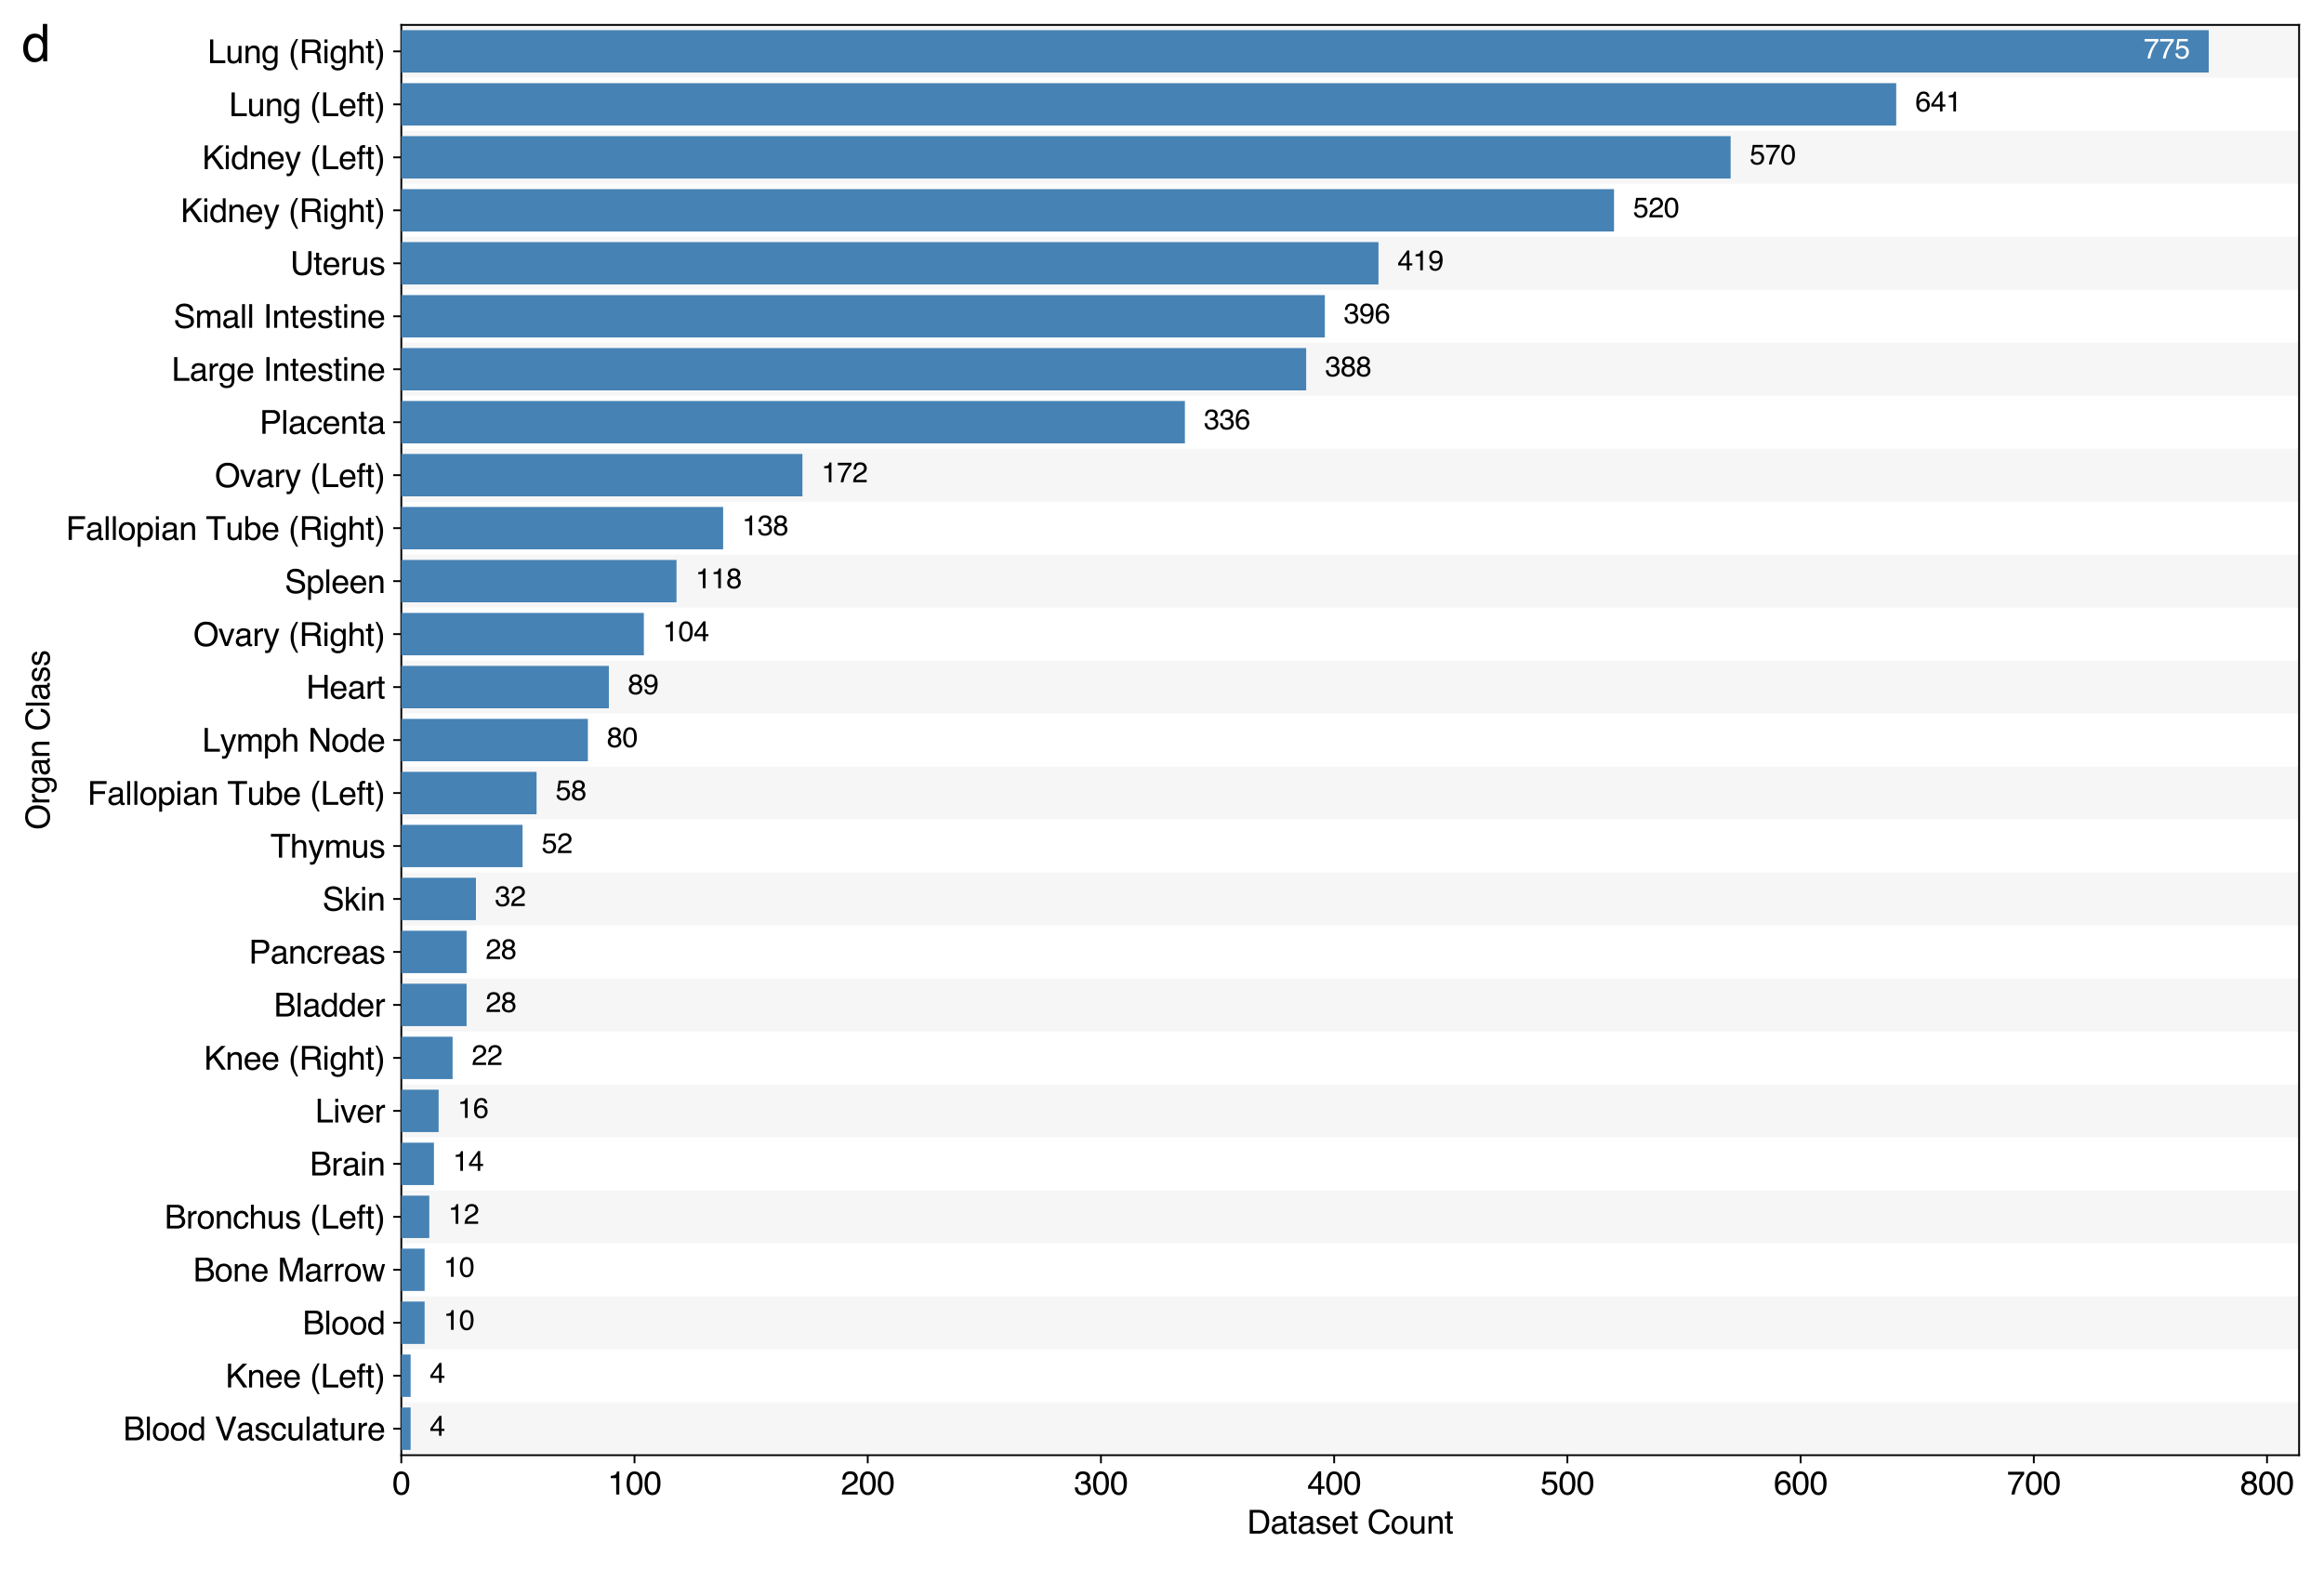 <?xml version="1.0" encoding="utf-8" standalone="no"?>
<!DOCTYPE svg PUBLIC "-//W3C//DTD SVG 1.1//EN"
  "http://www.w3.org/Graphics/SVG/1.1/DTD/svg11.dtd">
<svg xmlns:xlink="http://www.w3.org/1999/xlink" width="1008pt" height="680.4pt" viewBox="0 0 1008 680.4" xmlns="http://www.w3.org/2000/svg" version="1.1">
 <defs>
  <style type="text/css">*{stroke-linejoin: round; stroke-linecap: butt}</style>
 </defs>
 <g id="figure_1">
  <g id="patch_1">
   <path d="M 0 680.4 
L 1008 680.4 
L 1008 0 
L 0 0 
z
" style="fill: #ffffff"/>
  </g>
  <g id="axes_1">
   <g id="patch_2">
    <path d="M 174.058 631.24 
L 997.2 631.24 
L 997.2 10.8 
L 174.058 10.8 
z
" style="fill: #ffffff"/>
   </g>
   <g id="patch_3">
    <path d="M 174.058 631.24 
L 997.2 631.24 
L 997.2 608.261 
L 174.058 608.261 
z
" clip-path="url(#p474119f9ff)" style="fill: #d3d3d3; opacity: 0.2"/>
   </g>
   <g id="patch_4">
    <path d="M 174.058 585.281 
L 997.2 585.281 
L 997.2 562.302 
L 174.058 562.302 
z
" clip-path="url(#p474119f9ff)" style="fill: #d3d3d3; opacity: 0.2"/>
   </g>
   <g id="patch_5">
    <path d="M 174.058 539.323 
L 997.2 539.323 
L 997.2 516.344 
L 174.058 516.344 
z
" clip-path="url(#p474119f9ff)" style="fill: #d3d3d3; opacity: 0.2"/>
   </g>
   <g id="patch_6">
    <path d="M 174.058 493.364 
L 997.2 493.364 
L 997.2 470.385 
L 174.058 470.385 
z
" clip-path="url(#p474119f9ff)" style="fill: #d3d3d3; opacity: 0.2"/>
   </g>
   <g id="patch_7">
    <path d="M 174.058 447.406 
L 997.2 447.406 
L 997.2 424.427 
L 174.058 424.427 
z
" clip-path="url(#p474119f9ff)" style="fill: #d3d3d3; opacity: 0.2"/>
   </g>
   <g id="patch_8">
    <path d="M 174.058 401.447 
L 997.2 401.447 
L 997.2 378.468 
L 174.058 378.468 
z
" clip-path="url(#p474119f9ff)" style="fill: #d3d3d3; opacity: 0.2"/>
   </g>
   <g id="patch_9">
    <path d="M 174.058 355.489 
L 997.2 355.489 
L 997.2 332.51 
L 174.058 332.51 
z
" clip-path="url(#p474119f9ff)" style="fill: #d3d3d3; opacity: 0.2"/>
   </g>
   <g id="patch_10">
    <path d="M 174.058 309.53 
L 997.2 309.53 
L 997.2 286.551 
L 174.058 286.551 
z
" clip-path="url(#p474119f9ff)" style="fill: #d3d3d3; opacity: 0.2"/>
   </g>
   <g id="patch_11">
    <path d="M 174.058 263.572 
L 997.2 263.572 
L 997.2 240.593 
L 174.058 240.593 
z
" clip-path="url(#p474119f9ff)" style="fill: #d3d3d3; opacity: 0.2"/>
   </g>
   <g id="patch_12">
    <path d="M 174.058 217.613 
L 997.2 217.613 
L 997.2 194.634 
L 174.058 194.634 
z
" clip-path="url(#p474119f9ff)" style="fill: #d3d3d3; opacity: 0.2"/>
   </g>
   <g id="patch_13">
    <path d="M 174.058 171.655 
L 997.2 171.655 
L 997.2 148.676 
L 174.058 148.676 
z
" clip-path="url(#p474119f9ff)" style="fill: #d3d3d3; opacity: 0.2"/>
   </g>
   <g id="patch_14">
    <path d="M 174.058 125.696 
L 997.2 125.696 
L 997.2 102.717 
L 174.058 102.717 
z
" clip-path="url(#p474119f9ff)" style="fill: #d3d3d3; opacity: 0.2"/>
   </g>
   <g id="patch_15">
    <path d="M 174.058 79.738 
L 997.2 79.738 
L 997.2 56.759 
L 174.058 56.759 
z
" clip-path="url(#p474119f9ff)" style="fill: #d3d3d3; opacity: 0.2"/>
   </g>
   <g id="patch_16">
    <path d="M 174.058 33.779 
L 997.2 33.779 
L 997.2 10.8 
L 174.058 10.8 
z
" clip-path="url(#p474119f9ff)" style="fill: #d3d3d3; opacity: 0.2"/>
   </g>
   <g id="matplotlib.axis_1">
    <g id="xtick_1">
     <g id="line2d_1">
      <defs>
       <path id="mfb2ec36d0b" d="M 0 0 
L 0 3.5 
" style="stroke: #000000; stroke-width: 0.8"/>
      </defs>
      <g>
       <use xlink:href="#mfb2ec36d0b" x="174.058" y="631.24" style="stroke: #000000; stroke-width: 0.8"/>
      </g>
     </g>
     <g id="text_1">
      <!-- 0 -->
      <g transform="translate(170.165 648.283) scale(0.14 -0.14)">
       <defs>
        <path id="Helvetica-30" d="M 1731 4475 
Q 2600 4475 2988 3759 
Q 3288 3206 3288 2244 
Q 3288 1331 3016 734 
Q 2622 -122 1728 -122 
Q 922 -122 528 578 
Q 200 1163 200 2147 
Q 200 2909 397 3456 
Q 766 4475 1731 4475 
z
M 1725 391 
Q 2163 391 2422 778 
Q 2681 1166 2681 2222 
Q 2681 2984 2493 3476 
Q 2306 3969 1766 3969 
Q 1269 3969 1039 3501 
Q 809 3034 809 2125 
Q 809 1441 956 1025 
Q 1181 391 1725 391 
z
" transform="scale(0.016)"/>
       </defs>
       <use xlink:href="#Helvetica-30"/>
      </g>
     </g>
    </g>
    <g id="xtick_2">
     <g id="line2d_2">
      <g>
       <use xlink:href="#mfb2ec36d0b" x="275.212" y="631.24" style="stroke: #000000; stroke-width: 0.8"/>
      </g>
     </g>
     <g id="text_2">
      <!-- 100 -->
      <g transform="translate(263.534 648.283) scale(0.14 -0.14)">
       <defs>
        <path id="Helvetica-31" d="M 613 3169 
L 613 3600 
Q 1222 3659 1462 3798 
Q 1703 3938 1822 4456 
L 2266 4456 
L 2266 0 
L 1666 0 
L 1666 3169 
L 613 3169 
z
" transform="scale(0.016)"/>
       </defs>
       <use xlink:href="#Helvetica-31"/>
       <use xlink:href="#Helvetica-30" transform="translate(55.615 0)"/>
       <use xlink:href="#Helvetica-30" transform="translate(111.23 0)"/>
      </g>
     </g>
    </g>
    <g id="xtick_3">
     <g id="line2d_3">
      <g>
       <use xlink:href="#mfb2ec36d0b" x="376.366" y="631.24" style="stroke: #000000; stroke-width: 0.8"/>
      </g>
     </g>
     <g id="text_3">
      <!-- 200 -->
      <g transform="translate(364.688 648.283) scale(0.14 -0.14)">
       <defs>
        <path id="Helvetica-32" d="M 200 0 
Q 231 578 439 1006 
Q 647 1434 1250 1784 
L 1850 2131 
Q 2253 2366 2416 2531 
Q 2672 2791 2672 3125 
Q 2672 3516 2437 3745 
Q 2203 3975 1813 3975 
Q 1234 3975 1013 3538 
Q 894 3303 881 2888 
L 309 2888 
Q 319 3472 525 3841 
Q 891 4491 1816 4491 
Q 2584 4491 2939 4075 
Q 3294 3659 3294 3150 
Q 3294 2613 2916 2231 
Q 2697 2009 2131 1694 
L 1703 1456 
Q 1397 1288 1222 1134 
Q 909 863 828 531 
L 3272 531 
L 3272 0 
L 200 0 
z
" transform="scale(0.016)"/>
       </defs>
       <use xlink:href="#Helvetica-32"/>
       <use xlink:href="#Helvetica-30" transform="translate(55.615 0)"/>
       <use xlink:href="#Helvetica-30" transform="translate(111.23 0)"/>
      </g>
     </g>
    </g>
    <g id="xtick_4">
     <g id="line2d_4">
      <g>
       <use xlink:href="#mfb2ec36d0b" x="477.52" y="631.24" style="stroke: #000000; stroke-width: 0.8"/>
      </g>
     </g>
     <g id="text_4">
      <!-- 300 -->
      <g transform="translate(465.842 648.283) scale(0.14 -0.14)">
       <defs>
        <path id="Helvetica-33" d="M 1663 -122 
Q 869 -122 511 314 
Q 153 750 153 1375 
L 741 1375 
Q 778 941 903 744 
Q 1122 391 1694 391 
Q 2138 391 2406 628 
Q 2675 866 2675 1241 
Q 2675 1703 2392 1887 
Q 2109 2072 1606 2072 
Q 1550 2072 1492 2070 
Q 1434 2069 1375 2066 
L 1375 2563 
Q 1463 2553 1522 2550 
Q 1581 2547 1650 2547 
Q 1966 2547 2169 2647 
Q 2525 2822 2525 3272 
Q 2525 3606 2287 3787 
Q 2050 3969 1734 3969 
Q 1172 3969 956 3594 
Q 838 3388 822 3006 
L 266 3006 
Q 266 3506 466 3856 
Q 809 4481 1675 4481 
Q 2359 4481 2734 4176 
Q 3109 3872 3109 3294 
Q 3109 2881 2888 2625 
Q 2750 2466 2531 2375 
Q 2884 2278 3082 2001 
Q 3281 1725 3281 1325 
Q 3281 684 2859 281 
Q 2438 -122 1663 -122 
z
" transform="scale(0.016)"/>
       </defs>
       <use xlink:href="#Helvetica-33"/>
       <use xlink:href="#Helvetica-30" transform="translate(55.615 0)"/>
       <use xlink:href="#Helvetica-30" transform="translate(111.23 0)"/>
      </g>
     </g>
    </g>
    <g id="xtick_5">
     <g id="line2d_5">
      <g>
       <use xlink:href="#mfb2ec36d0b" x="578.674" y="631.24" style="stroke: #000000; stroke-width: 0.8"/>
      </g>
     </g>
     <g id="text_5">
      <!-- 400 -->
      <g transform="translate(566.996 648.283) scale(0.14 -0.14)">
       <defs>
        <path id="Helvetica-34" d="M 2116 1584 
L 2116 3613 
L 681 1584 
L 2116 1584 
z
M 2125 0 
L 2125 1094 
L 163 1094 
L 163 1644 
L 2213 4488 
L 2688 4488 
L 2688 1584 
L 3347 1584 
L 3347 1094 
L 2688 1094 
L 2688 0 
L 2125 0 
z
" transform="scale(0.016)"/>
       </defs>
       <use xlink:href="#Helvetica-34"/>
       <use xlink:href="#Helvetica-30" transform="translate(55.615 0)"/>
       <use xlink:href="#Helvetica-30" transform="translate(111.23 0)"/>
      </g>
     </g>
    </g>
    <g id="xtick_6">
     <g id="line2d_6">
      <g>
       <use xlink:href="#mfb2ec36d0b" x="679.829" y="631.24" style="stroke: #000000; stroke-width: 0.8"/>
      </g>
     </g>
     <g id="text_6">
      <!-- 500 -->
      <g transform="translate(668.151 648.283) scale(0.14 -0.14)">
       <defs>
        <path id="Helvetica-35" d="M 791 1141 
Q 847 659 1238 475 
Q 1438 381 1700 381 
Q 2200 381 2440 700 
Q 2681 1019 2681 1406 
Q 2681 1875 2395 2131 
Q 2109 2388 1709 2388 
Q 1419 2388 1211 2275 
Q 1003 2163 856 1963 
L 369 1991 
L 709 4400 
L 3034 4400 
L 3034 3856 
L 1131 3856 
L 941 2613 
Q 1097 2731 1238 2791 
Q 1488 2894 1816 2894 
Q 2431 2894 2859 2497 
Q 3288 2100 3288 1491 
Q 3288 856 2895 371 
Q 2503 -113 1644 -113 
Q 1097 -113 676 195 
Q 256 503 206 1141 
L 791 1141 
z
" transform="scale(0.016)"/>
       </defs>
       <use xlink:href="#Helvetica-35"/>
       <use xlink:href="#Helvetica-30" transform="translate(55.615 0)"/>
       <use xlink:href="#Helvetica-30" transform="translate(111.23 0)"/>
      </g>
     </g>
    </g>
    <g id="xtick_7">
     <g id="line2d_7">
      <g>
       <use xlink:href="#mfb2ec36d0b" x="780.983" y="631.24" style="stroke: #000000; stroke-width: 0.8"/>
      </g>
     </g>
     <g id="text_7">
      <!-- 600 -->
      <g transform="translate(769.305 648.283) scale(0.14 -0.14)">
       <defs>
        <path id="Helvetica-36" d="M 1872 4494 
Q 2622 4494 2917 4105 
Q 3213 3716 3213 3303 
L 2656 3303 
Q 2606 3569 2497 3719 
Q 2294 4000 1881 4000 
Q 1409 4000 1131 3564 
Q 853 3128 822 2316 
Q 1016 2600 1309 2741 
Q 1578 2866 1909 2866 
Q 2472 2866 2890 2506 
Q 3309 2147 3309 1434 
Q 3309 825 2912 354 
Q 2516 -116 1781 -116 
Q 1153 -116 697 361 
Q 241 838 241 1966 
Q 241 2800 444 3381 
Q 834 4494 1872 4494 
z
M 1831 384 
Q 2275 384 2495 682 
Q 2716 981 2716 1388 
Q 2716 1731 2519 2042 
Q 2322 2353 1803 2353 
Q 1441 2353 1167 2112 
Q 894 1872 894 1388 
Q 894 963 1142 673 
Q 1391 384 1831 384 
z
" transform="scale(0.016)"/>
       </defs>
       <use xlink:href="#Helvetica-36"/>
       <use xlink:href="#Helvetica-30" transform="translate(55.615 0)"/>
       <use xlink:href="#Helvetica-30" transform="translate(111.23 0)"/>
      </g>
     </g>
    </g>
    <g id="xtick_8">
     <g id="line2d_8">
      <g>
       <use xlink:href="#mfb2ec36d0b" x="882.137" y="631.24" style="stroke: #000000; stroke-width: 0.8"/>
      </g>
     </g>
     <g id="text_8">
      <!-- 700 -->
      <g transform="translate(870.459 648.283) scale(0.14 -0.14)">
       <defs>
        <path id="Helvetica-37" d="M 3347 4400 
L 3347 3909 
Q 3131 3700 2773 3181 
Q 2416 2663 2141 2063 
Q 1869 1478 1728 997 
Q 1638 688 1494 0 
L 872 0 
Q 1084 1281 1809 2550 
Q 2238 3294 2709 3834 
L 234 3834 
L 234 4400 
L 3347 4400 
z
" transform="scale(0.016)"/>
       </defs>
       <use xlink:href="#Helvetica-37"/>
       <use xlink:href="#Helvetica-30" transform="translate(55.615 0)"/>
       <use xlink:href="#Helvetica-30" transform="translate(111.23 0)"/>
      </g>
     </g>
    </g>
    <g id="xtick_9">
     <g id="line2d_9">
      <g>
       <use xlink:href="#mfb2ec36d0b" x="983.291" y="631.24" style="stroke: #000000; stroke-width: 0.8"/>
      </g>
     </g>
     <g id="text_9">
      <!-- 800 -->
      <g transform="translate(971.613 648.283) scale(0.14 -0.14)">
       <defs>
        <path id="Helvetica-38" d="M 1741 2600 
Q 2113 2600 2322 2808 
Q 2531 3016 2531 3303 
Q 2531 3553 2331 3762 
Q 2131 3972 1722 3972 
Q 1316 3972 1134 3762 
Q 953 3553 953 3272 
Q 953 2956 1187 2778 
Q 1422 2600 1741 2600 
z
M 1775 384 
Q 2166 384 2423 595 
Q 2681 806 2681 1225 
Q 2681 1659 2415 1884 
Q 2150 2109 1734 2109 
Q 1331 2109 1076 1879 
Q 822 1650 822 1244 
Q 822 894 1055 639 
Q 1288 384 1775 384 
z
M 975 2384 
Q 741 2484 609 2619 
Q 363 2869 363 3269 
Q 363 3769 725 4128 
Q 1088 4488 1753 4488 
Q 2397 4488 2762 4148 
Q 3128 3809 3128 3356 
Q 3128 2938 2916 2678 
Q 2797 2531 2547 2391 
Q 2825 2263 2984 2097 
Q 3281 1784 3281 1284 
Q 3281 694 2884 283 
Q 2488 -128 1763 -128 
Q 1109 -128 657 226 
Q 206 581 206 1256 
Q 206 1653 400 1942 
Q 594 2231 975 2384 
z
" transform="scale(0.016)"/>
       </defs>
       <use xlink:href="#Helvetica-38"/>
       <use xlink:href="#Helvetica-30" transform="translate(55.615 0)"/>
       <use xlink:href="#Helvetica-30" transform="translate(111.23 0)"/>
      </g>
     </g>
    </g>
    <g id="text_10">
     <!-- Dataset Count -->
     <g transform="translate(540.883 665.244) scale(0.14 -0.14)">
      <defs>
       <path id="Helvetica-44" d="M 2250 531 
Q 2566 531 2769 597 
Q 3131 719 3363 1066 
Q 3547 1344 3628 1778 
Q 3675 2038 3675 2259 
Q 3675 3113 3336 3584 
Q 2997 4056 2244 4056 
L 1141 4056 
L 1141 531 
L 2250 531 
z
M 516 4591 
L 2375 4591 
Q 3322 4591 3844 3919 
Q 4309 3313 4309 2366 
Q 4309 1634 4034 1044 
Q 3550 0 2369 0 
L 516 0 
L 516 4591 
z
" transform="scale(0.016)"/>
       <path id="Helvetica-61" d="M 844 891 
Q 844 647 1022 506 
Q 1200 366 1444 366 
Q 1741 366 2019 503 
Q 2488 731 2488 1250 
L 2488 1703 
Q 2384 1638 2221 1594 
Q 2059 1550 1903 1531 
L 1563 1488 
Q 1256 1447 1103 1359 
Q 844 1213 844 891 
z
M 2206 2028 
Q 2400 2053 2466 2191 
Q 2503 2266 2503 2406 
Q 2503 2694 2298 2823 
Q 2094 2953 1713 2953 
Q 1272 2953 1088 2716 
Q 984 2584 953 2325 
L 428 2325 
Q 444 2944 830 3186 
Q 1216 3428 1725 3428 
Q 2316 3428 2684 3203 
Q 3050 2978 3050 2503 
L 3050 575 
Q 3050 488 3086 434 
Q 3122 381 3238 381 
Q 3275 381 3322 386 
Q 3369 391 3422 400 
L 3422 -16 
Q 3291 -53 3222 -62 
Q 3153 -72 3034 -72 
Q 2744 -72 2613 134 
Q 2544 244 2516 444 
Q 2344 219 2022 53 
Q 1700 -113 1313 -113 
Q 847 -113 551 170 
Q 256 453 256 878 
Q 256 1344 547 1600 
Q 838 1856 1309 1916 
L 2206 2028 
z
M 1741 3428 
L 1741 3428 
z
" transform="scale(0.016)"/>
       <path id="Helvetica-74" d="M 525 4281 
L 1094 4281 
L 1094 3347 
L 1628 3347 
L 1628 2888 
L 1094 2888 
L 1094 703 
Q 1094 528 1213 469 
Q 1278 434 1431 434 
Q 1472 434 1519 436 
Q 1566 438 1628 444 
L 1628 0 
Q 1531 -28 1426 -40 
Q 1322 -53 1200 -53 
Q 806 -53 665 148 
Q 525 350 525 672 
L 525 2888 
L 72 2888 
L 72 3347 
L 525 3347 
L 525 4281 
z
" transform="scale(0.016)"/>
       <path id="Helvetica-73" d="M 747 1050 
Q 772 769 888 619 
Q 1100 347 1625 347 
Q 1938 347 2175 483 
Q 2413 619 2413 903 
Q 2413 1119 2222 1231 
Q 2100 1300 1741 1391 
L 1294 1503 
Q 866 1609 663 1741 
Q 300 1969 300 2372 
Q 300 2847 642 3140 
Q 984 3434 1563 3434 
Q 2319 3434 2653 2991 
Q 2863 2709 2856 2384 
L 2325 2384 
Q 2309 2575 2191 2731 
Q 1997 2953 1519 2953 
Q 1200 2953 1036 2831 
Q 872 2709 872 2509 
Q 872 2291 1088 2159 
Q 1213 2081 1456 2022 
L 1828 1931 
Q 2434 1784 2641 1647 
Q 2969 1431 2969 969 
Q 2969 522 2630 197 
Q 2291 -128 1597 -128 
Q 850 -128 539 211 
Q 228 550 206 1050 
L 747 1050 
z
M 1578 3428 
L 1578 3428 
z
" transform="scale(0.016)"/>
       <path id="Helvetica-65" d="M 1806 3422 
Q 2163 3422 2497 3255 
Q 2831 3088 3006 2822 
Q 3175 2569 3231 2231 
Q 3281 2000 3281 1494 
L 828 1494 
Q 844 984 1069 676 
Q 1294 369 1766 369 
Q 2206 369 2469 659 
Q 2619 828 2681 1050 
L 3234 1050 
Q 3213 866 3089 639 
Q 2966 413 2813 269 
Q 2556 19 2178 -69 
Q 1975 -119 1719 -119 
Q 1094 -119 659 336 
Q 225 791 225 1609 
Q 225 2416 662 2919 
Q 1100 3422 1806 3422 
z
M 2703 1941 
Q 2669 2306 2544 2525 
Q 2313 2931 1772 2931 
Q 1384 2931 1121 2651 
Q 859 2372 844 1941 
L 2703 1941 
z
M 1753 3428 
L 1753 3428 
z
" transform="scale(0.016)"/>
       <path id="Helvetica-20" transform="scale(0.016)"/>
       <path id="Helvetica-43" d="M 2422 4716 
Q 3294 4716 3775 4256 
Q 4256 3797 4309 3213 
L 3703 3213 
Q 3600 3656 3292 3915 
Q 2984 4175 2428 4175 
Q 1750 4175 1333 3698 
Q 916 3222 916 2238 
Q 916 1431 1292 929 
Q 1669 428 2416 428 
Q 3103 428 3463 956 
Q 3653 1234 3747 1688 
L 4353 1688 
Q 4272 963 3816 472 
Q 3269 -119 2341 -119 
Q 1541 -119 997 366 
Q 281 1006 281 2344 
Q 281 3359 819 4009 
Q 1400 4716 2422 4716 
z
M 2297 4716 
L 2297 4716 
z
" transform="scale(0.016)"/>
       <path id="Helvetica-6f" d="M 1741 363 
Q 2300 363 2508 786 
Q 2716 1209 2716 1728 
Q 2716 2197 2566 2491 
Q 2328 2953 1747 2953 
Q 1231 2953 997 2559 
Q 763 2166 763 1609 
Q 763 1075 997 719 
Q 1231 363 1741 363 
z
M 1763 3444 
Q 2409 3444 2856 3012 
Q 3303 2581 3303 1744 
Q 3303 934 2909 406 
Q 2516 -122 1688 -122 
Q 997 -122 590 345 
Q 184 813 184 1600 
Q 184 2444 612 2944 
Q 1041 3444 1763 3444 
z
M 1744 3428 
L 1744 3428 
z
" transform="scale(0.016)"/>
       <path id="Helvetica-75" d="M 975 3347 
L 975 1125 
Q 975 869 1056 706 
Q 1206 406 1616 406 
Q 2203 406 2416 931 
Q 2531 1213 2531 1703 
L 2531 3347 
L 3094 3347 
L 3094 0 
L 2563 0 
L 2569 494 
Q 2459 303 2297 172 
Q 1975 -91 1516 -91 
Q 800 -91 541 388 
Q 400 644 400 1072 
L 400 3347 
L 975 3347 
z
M 1747 3428 
L 1747 3428 
z
" transform="scale(0.016)"/>
       <path id="Helvetica-6e" d="M 413 3347 
L 947 3347 
L 947 2872 
Q 1184 3166 1450 3294 
Q 1716 3422 2041 3422 
Q 2753 3422 3003 2925 
Q 3141 2653 3141 2147 
L 3141 0 
L 2569 0 
L 2569 2109 
Q 2569 2416 2478 2603 
Q 2328 2916 1934 2916 
Q 1734 2916 1606 2875 
Q 1375 2806 1200 2600 
Q 1059 2434 1017 2257 
Q 975 2081 975 1753 
L 975 0 
L 413 0 
L 413 3347 
z
M 1734 3428 
L 1734 3428 
z
" transform="scale(0.016)"/>
      </defs>
      <use xlink:href="#Helvetica-44"/>
      <use xlink:href="#Helvetica-61" transform="translate(72.217 0)"/>
      <use xlink:href="#Helvetica-74" transform="translate(127.832 0)"/>
      <use xlink:href="#Helvetica-61" transform="translate(155.615 0)"/>
      <use xlink:href="#Helvetica-73" transform="translate(211.23 0)"/>
      <use xlink:href="#Helvetica-65" transform="translate(261.23 0)"/>
      <use xlink:href="#Helvetica-74" transform="translate(316.846 0)"/>
      <use xlink:href="#Helvetica-20" transform="translate(344.629 0)"/>
      <use xlink:href="#Helvetica-43" transform="translate(372.412 0)"/>
      <use xlink:href="#Helvetica-6f" transform="translate(444.629 0)"/>
      <use xlink:href="#Helvetica-75" transform="translate(500.244 0)"/>
      <use xlink:href="#Helvetica-6e" transform="translate(555.859 0)"/>
      <use xlink:href="#Helvetica-74" transform="translate(611.475 0)"/>
     </g>
    </g>
   </g>
   <g id="matplotlib.axis_2">
    <g id="ytick_1">
     <g id="line2d_10">
      <defs>
       <path id="ma546d91aaf" d="M 0 0 
L -3.5 0 
" style="stroke: #000000; stroke-width: 0.8"/>
      </defs>
      <g>
       <use xlink:href="#ma546d91aaf" x="174.058" y="619.75" style="stroke: #000000; stroke-width: 0.8"/>
      </g>
     </g>
     <g id="text_11">
      <!-- Blood Vasculature -->
      <g transform="translate(53.437 624.772) scale(0.14 -0.14)">
       <defs>
        <path id="Helvetica-42" d="M 2213 2650 
Q 2606 2650 2825 2759 
Q 3169 2931 3169 3378 
Q 3169 3828 2803 3984 
Q 2597 4072 2191 4072 
L 1081 4072 
L 1081 2650 
L 2213 2650 
z
M 2422 531 
Q 2994 531 3238 863 
Q 3391 1072 3391 1369 
Q 3391 1869 2944 2050 
Q 2706 2147 2316 2147 
L 1081 2147 
L 1081 531 
L 2422 531 
z
M 472 4591 
L 2444 4591 
Q 3250 4591 3591 4109 
Q 3791 3825 3791 3453 
Q 3791 3019 3544 2741 
Q 3416 2594 3175 2472 
Q 3528 2338 3703 2169 
Q 4013 1869 4013 1341 
Q 4013 897 3734 538 
Q 3319 0 2413 0 
L 472 0 
L 472 4591 
z
" transform="scale(0.016)"/>
        <path id="Helvetica-6c" d="M 428 4591 
L 991 4591 
L 991 0 
L 428 0 
L 428 4591 
z
" transform="scale(0.016)"/>
        <path id="Helvetica-64" d="M 769 1634 
Q 769 1097 997 734 
Q 1225 372 1728 372 
Q 2119 372 2370 708 
Q 2622 1044 2622 1672 
Q 2622 2306 2362 2611 
Q 2103 2916 1722 2916 
Q 1297 2916 1033 2591 
Q 769 2266 769 1634 
z
M 1616 3406 
Q 2000 3406 2259 3244 
Q 2409 3150 2600 2916 
L 2600 4606 
L 3141 4606 
L 3141 0 
L 2634 0 
L 2634 466 
Q 2438 156 2169 18 
Q 1900 -119 1553 -119 
Q 994 -119 584 351 
Q 175 822 175 1603 
Q 175 2334 548 2870 
Q 922 3406 1616 3406 
z
" transform="scale(0.016)"/>
        <path id="Helvetica-56" d="M 850 4591 
L 2169 681 
L 3472 4591 
L 4169 4591 
L 2494 0 
L 1834 0 
L 163 4591 
L 850 4591 
z
" transform="scale(0.016)"/>
        <path id="Helvetica-63" d="M 1703 3444 
Q 2269 3444 2623 3169 
Q 2978 2894 3050 2222 
L 2503 2222 
Q 2453 2531 2275 2736 
Q 2097 2941 1703 2941 
Q 1166 2941 934 2416 
Q 784 2075 784 1575 
Q 784 1072 996 728 
Q 1209 384 1666 384 
Q 2016 384 2220 598 
Q 2425 813 2503 1184 
L 3050 1184 
Q 2956 519 2581 211 
Q 2206 -97 1622 -97 
Q 966 -97 575 383 
Q 184 863 184 1581 
Q 184 2463 612 2953 
Q 1041 3444 1703 3444 
z
M 1616 3428 
L 1616 3428 
z
" transform="scale(0.016)"/>
        <path id="Helvetica-72" d="M 428 3347 
L 963 3347 
L 963 2769 
Q 1028 2938 1284 3180 
Q 1541 3422 1875 3422 
Q 1891 3422 1928 3419 
Q 1966 3416 2056 3406 
L 2056 2813 
Q 2006 2822 1964 2825 
Q 1922 2828 1872 2828 
Q 1447 2828 1219 2554 
Q 991 2281 991 1925 
L 991 0 
L 428 0 
L 428 3347 
z
" transform="scale(0.016)"/>
       </defs>
       <use xlink:href="#Helvetica-42"/>
       <use xlink:href="#Helvetica-6c" transform="translate(66.699 0)"/>
       <use xlink:href="#Helvetica-6f" transform="translate(88.916 0)"/>
       <use xlink:href="#Helvetica-6f" transform="translate(144.531 0)"/>
       <use xlink:href="#Helvetica-64" transform="translate(200.146 0)"/>
       <use xlink:href="#Helvetica-20" transform="translate(255.762 0)"/>
       <use xlink:href="#Helvetica-56" transform="translate(283.545 0)"/>
       <use xlink:href="#Helvetica-61" transform="translate(350.244 0)"/>
       <use xlink:href="#Helvetica-73" transform="translate(405.859 0)"/>
       <use xlink:href="#Helvetica-63" transform="translate(455.859 0)"/>
       <use xlink:href="#Helvetica-75" transform="translate(505.859 0)"/>
       <use xlink:href="#Helvetica-6c" transform="translate(561.475 0)"/>
       <use xlink:href="#Helvetica-61" transform="translate(583.691 0)"/>
       <use xlink:href="#Helvetica-74" transform="translate(639.307 0)"/>
       <use xlink:href="#Helvetica-75" transform="translate(667.09 0)"/>
       <use xlink:href="#Helvetica-72" transform="translate(722.705 0)"/>
       <use xlink:href="#Helvetica-65" transform="translate(756.006 0)"/>
      </g>
     </g>
    </g>
    <g id="ytick_2">
     <g id="line2d_11">
      <g>
       <use xlink:href="#ma546d91aaf" x="174.058" y="596.771" style="stroke: #000000; stroke-width: 0.8"/>
      </g>
     </g>
     <g id="text_12">
      <!-- Knee (Left) -->
      <g transform="translate(97.801 601.844) scale(0.14 -0.14)">
       <defs>
        <path id="Helvetica-4b" d="M 488 4591 
L 1094 4591 
L 1094 2353 
L 3331 4591 
L 4191 4591 
L 2281 2741 
L 4244 0 
L 3434 0 
L 1828 2303 
L 1094 1600 
L 1094 0 
L 488 0 
L 488 4591 
z
" transform="scale(0.016)"/>
        <path id="Helvetica-28" d="M 1894 4666 
Q 1403 3713 1256 3263 
Q 1034 2578 1034 1681 
Q 1034 775 1288 25 
Q 1444 -438 1903 -1306 
L 1525 -1306 
Q 1069 -594 959 -397 
Q 850 -200 722 138 
Q 547 600 478 1125 
Q 444 1397 444 1644 
Q 444 2569 734 3291 
Q 919 3750 1503 4666 
L 1894 4666 
z
" transform="scale(0.016)"/>
        <path id="Helvetica-4c" d="M 488 4591 
L 1109 4591 
L 1109 547 
L 3434 547 
L 3434 0 
L 488 0 
L 488 4591 
z
" transform="scale(0.016)"/>
        <path id="Helvetica-66" d="M 553 3856 
Q 566 4206 675 4369 
Q 872 4656 1434 4656 
Q 1488 4656 1544 4653 
Q 1600 4650 1672 4644 
L 1672 4131 
Q 1584 4138 1545 4139 
Q 1506 4141 1472 4141 
Q 1216 4141 1166 4008 
Q 1116 3875 1116 3331 
L 1672 3331 
L 1672 2888 
L 1109 2888 
L 1109 0 
L 553 0 
L 553 2888 
L 88 2888 
L 88 3331 
L 553 3331 
L 553 3856 
z
" transform="scale(0.016)"/>
        <path id="Helvetica-29" d="M 222 -1306 
Q 719 -338 863 106 
Q 1081 778 1081 1681 
Q 1081 2584 828 3334 
Q 672 3797 213 4666 
L 591 4666 
Q 1072 3897 1173 3717 
Q 1275 3538 1394 3222 
Q 1544 2831 1608 2450 
Q 1672 2069 1672 1716 
Q 1672 791 1378 66 
Q 1194 -400 613 -1306 
L 222 -1306 
z
" transform="scale(0.016)"/>
       </defs>
       <use xlink:href="#Helvetica-4b"/>
       <use xlink:href="#Helvetica-6e" transform="translate(66.699 0)"/>
       <use xlink:href="#Helvetica-65" transform="translate(122.314 0)"/>
       <use xlink:href="#Helvetica-65" transform="translate(177.93 0)"/>
       <use xlink:href="#Helvetica-20" transform="translate(233.545 0)"/>
       <use xlink:href="#Helvetica-28" transform="translate(261.328 0)"/>
       <use xlink:href="#Helvetica-4c" transform="translate(294.629 0)"/>
       <use xlink:href="#Helvetica-65" transform="translate(350.244 0)"/>
       <use xlink:href="#Helvetica-66" transform="translate(405.859 0)"/>
       <use xlink:href="#Helvetica-74" transform="translate(433.643 0)"/>
       <use xlink:href="#Helvetica-29" transform="translate(461.426 0)"/>
      </g>
     </g>
    </g>
    <g id="ytick_3">
     <g id="line2d_12">
      <g>
       <use xlink:href="#ma546d91aaf" x="174.058" y="573.792" style="stroke: #000000; stroke-width: 0.8"/>
      </g>
     </g>
     <g id="text_13">
      <!-- Blood -->
      <g transform="translate(131.252 578.813) scale(0.14 -0.14)">
       <use xlink:href="#Helvetica-42"/>
       <use xlink:href="#Helvetica-6c" transform="translate(66.699 0)"/>
       <use xlink:href="#Helvetica-6f" transform="translate(88.916 0)"/>
       <use xlink:href="#Helvetica-6f" transform="translate(144.531 0)"/>
       <use xlink:href="#Helvetica-64" transform="translate(200.146 0)"/>
      </g>
     </g>
    </g>
    <g id="ytick_4">
     <g id="line2d_13">
      <g>
       <use xlink:href="#ma546d91aaf" x="174.058" y="550.813" style="stroke: #000000; stroke-width: 0.8"/>
      </g>
     </g>
     <g id="text_14">
      <!-- Bone Marrow -->
      <g transform="translate(83.808 555.834) scale(0.14 -0.14)">
       <defs>
        <path id="Helvetica-4d" d="M 472 4591 
L 1363 4591 
L 2681 709 
L 3991 4591 
L 4872 4591 
L 4872 0 
L 4281 0 
L 4281 2709 
Q 4281 2850 4287 3175 
Q 4294 3500 4294 3872 
L 2984 0 
L 2369 0 
L 1050 3872 
L 1050 3731 
Q 1050 3563 1058 3217 
Q 1066 2872 1066 2709 
L 1066 0 
L 472 0 
L 472 4591 
z
" transform="scale(0.016)"/>
        <path id="Helvetica-77" d="M 672 3347 
L 1316 709 
L 1969 3347 
L 2600 3347 
L 3256 725 
L 3941 3347 
L 4503 3347 
L 3531 0 
L 2947 0 
L 2266 2591 
L 1606 0 
L 1022 0 
L 56 3347 
L 672 3347 
z
" transform="scale(0.016)"/>
       </defs>
       <use xlink:href="#Helvetica-42"/>
       <use xlink:href="#Helvetica-6f" transform="translate(66.699 0)"/>
       <use xlink:href="#Helvetica-6e" transform="translate(122.314 0)"/>
       <use xlink:href="#Helvetica-65" transform="translate(177.93 0)"/>
       <use xlink:href="#Helvetica-20" transform="translate(233.545 0)"/>
       <use xlink:href="#Helvetica-4d" transform="translate(261.328 0)"/>
       <use xlink:href="#Helvetica-61" transform="translate(344.629 0)"/>
       <use xlink:href="#Helvetica-72" transform="translate(400.244 0)"/>
       <use xlink:href="#Helvetica-72" transform="translate(433.545 0)"/>
       <use xlink:href="#Helvetica-6f" transform="translate(466.846 0)"/>
       <use xlink:href="#Helvetica-77" transform="translate(522.461 0)"/>
      </g>
     </g>
    </g>
    <g id="ytick_5">
     <g id="line2d_14">
      <g>
       <use xlink:href="#ma546d91aaf" x="174.058" y="527.833" style="stroke: #000000; stroke-width: 0.8"/>
      </g>
     </g>
     <g id="text_15">
      <!-- Bronchus (Left) -->
      <g transform="translate(71.354 532.906) scale(0.14 -0.14)">
       <defs>
        <path id="Helvetica-68" d="M 413 4606 
L 975 4606 
L 975 2894 
Q 1175 3147 1334 3250 
Q 1606 3428 2013 3428 
Q 2741 3428 3000 2919 
Q 3141 2641 3141 2147 
L 3141 0 
L 2563 0 
L 2563 2109 
Q 2563 2478 2469 2650 
Q 2316 2925 1894 2925 
Q 1544 2925 1259 2684 
Q 975 2444 975 1775 
L 975 0 
L 413 0 
L 413 4606 
z
" transform="scale(0.016)"/>
       </defs>
       <use xlink:href="#Helvetica-42"/>
       <use xlink:href="#Helvetica-72" transform="translate(66.699 0)"/>
       <use xlink:href="#Helvetica-6f" transform="translate(100 0)"/>
       <use xlink:href="#Helvetica-6e" transform="translate(155.615 0)"/>
       <use xlink:href="#Helvetica-63" transform="translate(211.23 0)"/>
       <use xlink:href="#Helvetica-68" transform="translate(261.23 0)"/>
       <use xlink:href="#Helvetica-75" transform="translate(316.846 0)"/>
       <use xlink:href="#Helvetica-73" transform="translate(372.461 0)"/>
       <use xlink:href="#Helvetica-20" transform="translate(422.461 0)"/>
       <use xlink:href="#Helvetica-28" transform="translate(450.244 0)"/>
       <use xlink:href="#Helvetica-4c" transform="translate(483.545 0)"/>
       <use xlink:href="#Helvetica-65" transform="translate(539.16 0)"/>
       <use xlink:href="#Helvetica-66" transform="translate(594.775 0)"/>
       <use xlink:href="#Helvetica-74" transform="translate(622.559 0)"/>
       <use xlink:href="#Helvetica-29" transform="translate(650.342 0)"/>
      </g>
     </g>
    </g>
    <g id="ytick_6">
     <g id="line2d_15">
      <g>
       <use xlink:href="#ma546d91aaf" x="174.058" y="504.854" style="stroke: #000000; stroke-width: 0.8"/>
      </g>
     </g>
     <g id="text_16">
      <!-- Brain -->
      <g transform="translate(134.376 509.875) scale(0.14 -0.14)">
       <defs>
        <path id="Helvetica-69" d="M 413 3331 
L 984 3331 
L 984 0 
L 413 0 
L 413 3331 
z
M 413 4591 
L 984 4591 
L 984 3953 
L 413 3953 
L 413 4591 
z
" transform="scale(0.016)"/>
       </defs>
       <use xlink:href="#Helvetica-42"/>
       <use xlink:href="#Helvetica-72" transform="translate(66.699 0)"/>
       <use xlink:href="#Helvetica-61" transform="translate(100 0)"/>
       <use xlink:href="#Helvetica-69" transform="translate(155.615 0)"/>
       <use xlink:href="#Helvetica-6e" transform="translate(177.832 0)"/>
      </g>
     </g>
    </g>
    <g id="ytick_7">
     <g id="line2d_16">
      <g>
       <use xlink:href="#ma546d91aaf" x="174.058" y="481.875" style="stroke: #000000; stroke-width: 0.8"/>
      </g>
     </g>
     <g id="text_17">
      <!-- Liver -->
      <g transform="translate(136.715 486.896) scale(0.14 -0.14)">
       <defs>
        <path id="Helvetica-76" d="M 688 3347 
L 1581 622 
L 2516 3347 
L 3131 3347 
L 1869 0 
L 1269 0 
L 34 3347 
L 688 3347 
z
" transform="scale(0.016)"/>
       </defs>
       <use xlink:href="#Helvetica-4c"/>
       <use xlink:href="#Helvetica-69" transform="translate(55.615 0)"/>
       <use xlink:href="#Helvetica-76" transform="translate(77.832 0)"/>
       <use xlink:href="#Helvetica-65" transform="translate(127.832 0)"/>
       <use xlink:href="#Helvetica-72" transform="translate(183.447 0)"/>
      </g>
     </g>
    </g>
    <g id="ytick_8">
     <g id="line2d_17">
      <g>
       <use xlink:href="#ma546d91aaf" x="174.058" y="458.896" style="stroke: #000000; stroke-width: 0.8"/>
      </g>
     </g>
     <g id="text_18">
      <!-- Knee (Right) -->
      <g transform="translate(88.469 463.999) scale(0.14 -0.14)">
       <defs>
        <path id="Helvetica-52" d="M 2622 2488 
Q 3059 2488 3314 2663 
Q 3569 2838 3569 3294 
Q 3569 3784 3213 3963 
Q 3022 4056 2703 4056 
L 1184 4056 
L 1184 2488 
L 2622 2488 
z
M 563 4591 
L 2688 4591 
Q 3213 4591 3553 4438 
Q 4200 4144 4200 3353 
Q 4200 2941 4029 2678 
Q 3859 2416 3553 2256 
Q 3822 2147 3958 1969 
Q 4094 1791 4109 1391 
L 4131 775 
Q 4141 513 4175 384 
Q 4231 166 4375 103 
L 4375 0 
L 3613 0 
Q 3581 59 3562 153 
Q 3544 247 3531 516 
L 3494 1281 
Q 3472 1731 3159 1884 
Q 2981 1969 2600 1969 
L 1184 1969 
L 1184 0 
L 563 0 
L 563 4591 
z
" transform="scale(0.016)"/>
        <path id="Helvetica-67" d="M 1594 3406 
Q 1988 3406 2281 3213 
Q 2441 3103 2606 2894 
L 2606 3316 
L 3125 3316 
L 3125 272 
Q 3125 -366 2938 -734 
Q 2588 -1416 1616 -1416 
Q 1075 -1416 706 -1173 
Q 338 -931 294 -416 
L 866 -416 
Q 906 -641 1028 -763 
Q 1219 -950 1628 -950 
Q 2275 -950 2475 -494 
Q 2594 -225 2584 466 
Q 2416 209 2178 84 
Q 1941 -41 1550 -41 
Q 1006 -41 598 345 
Q 191 731 191 1622 
Q 191 2463 602 2934 
Q 1013 3406 1594 3406 
z
M 2606 1688 
Q 2606 2309 2350 2609 
Q 2094 2909 1697 2909 
Q 1103 2909 884 2353 
Q 769 2056 769 1575 
Q 769 1009 998 714 
Q 1228 419 1616 419 
Q 2222 419 2469 966 
Q 2606 1275 2606 1688 
z
M 1659 3428 
L 1659 3428 
z
" transform="scale(0.016)"/>
       </defs>
       <use xlink:href="#Helvetica-4b"/>
       <use xlink:href="#Helvetica-6e" transform="translate(66.699 0)"/>
       <use xlink:href="#Helvetica-65" transform="translate(122.314 0)"/>
       <use xlink:href="#Helvetica-65" transform="translate(177.93 0)"/>
       <use xlink:href="#Helvetica-20" transform="translate(233.545 0)"/>
       <use xlink:href="#Helvetica-28" transform="translate(261.328 0)"/>
       <use xlink:href="#Helvetica-52" transform="translate(294.629 0)"/>
       <use xlink:href="#Helvetica-69" transform="translate(366.846 0)"/>
       <use xlink:href="#Helvetica-67" transform="translate(389.062 0)"/>
       <use xlink:href="#Helvetica-68" transform="translate(444.678 0)"/>
       <use xlink:href="#Helvetica-74" transform="translate(500.293 0)"/>
       <use xlink:href="#Helvetica-29" transform="translate(528.076 0)"/>
      </g>
     </g>
    </g>
    <g id="ytick_9">
     <g id="line2d_18">
      <g>
       <use xlink:href="#ma546d91aaf" x="174.058" y="435.916" style="stroke: #000000; stroke-width: 0.8"/>
      </g>
     </g>
     <g id="text_19">
      <!-- Bladder -->
      <g transform="translate(118.806 440.938) scale(0.14 -0.14)">
       <use xlink:href="#Helvetica-42"/>
       <use xlink:href="#Helvetica-6c" transform="translate(66.699 0)"/>
       <use xlink:href="#Helvetica-61" transform="translate(88.916 0)"/>
       <use xlink:href="#Helvetica-64" transform="translate(144.531 0)"/>
       <use xlink:href="#Helvetica-64" transform="translate(200.146 0)"/>
       <use xlink:href="#Helvetica-65" transform="translate(255.762 0)"/>
       <use xlink:href="#Helvetica-72" transform="translate(311.377 0)"/>
      </g>
     </g>
    </g>
    <g id="ytick_10">
     <g id="line2d_19">
      <g>
       <use xlink:href="#ma546d91aaf" x="174.058" y="412.937" style="stroke: #000000; stroke-width: 0.8"/>
      </g>
     </g>
     <g id="text_20">
      <!-- Pancreas -->
      <g transform="translate(107.916 417.958) scale(0.14 -0.14)">
       <defs>
        <path id="Helvetica-50" d="M 547 4591 
L 2613 4591 
Q 3225 4591 3600 4245 
Q 3975 3900 3975 3275 
Q 3975 2738 3640 2339 
Q 3306 1941 2613 1941 
L 1169 1941 
L 1169 0 
L 547 0 
L 547 4591 
z
M 3347 3272 
Q 3347 3778 2972 3959 
Q 2766 4056 2406 4056 
L 1169 4056 
L 1169 2466 
L 2406 2466 
Q 2825 2466 3086 2644 
Q 3347 2822 3347 3272 
z
" transform="scale(0.016)"/>
       </defs>
       <use xlink:href="#Helvetica-50"/>
       <use xlink:href="#Helvetica-61" transform="translate(66.699 0)"/>
       <use xlink:href="#Helvetica-6e" transform="translate(122.314 0)"/>
       <use xlink:href="#Helvetica-63" transform="translate(177.93 0)"/>
       <use xlink:href="#Helvetica-72" transform="translate(227.93 0)"/>
       <use xlink:href="#Helvetica-65" transform="translate(261.23 0)"/>
       <use xlink:href="#Helvetica-61" transform="translate(316.846 0)"/>
       <use xlink:href="#Helvetica-73" transform="translate(372.461 0)"/>
      </g>
     </g>
    </g>
    <g id="ytick_11">
     <g id="line2d_20">
      <g>
       <use xlink:href="#ma546d91aaf" x="174.058" y="389.958" style="stroke: #000000; stroke-width: 0.8"/>
      </g>
     </g>
     <g id="text_21">
      <!-- Skin -->
      <g transform="translate(139.823 394.979) scale(0.14 -0.14)">
       <defs>
        <path id="Helvetica-53" d="M 894 1481 
Q 916 1091 1078 847 
Q 1388 391 2169 391 
Q 2519 391 2806 491 
Q 3363 684 3363 1184 
Q 3363 1559 3128 1719 
Q 2891 1875 2384 1991 
L 1763 2131 
Q 1153 2269 900 2434 
Q 463 2722 463 3294 
Q 463 3913 891 4309 
Q 1319 4706 2103 4706 
Q 2825 4706 3329 4357 
Q 3834 4009 3834 3244 
L 3250 3244 
Q 3203 3613 3050 3809 
Q 2766 4169 2084 4169 
Q 1534 4169 1293 3937 
Q 1053 3706 1053 3400 
Q 1053 3063 1334 2906 
Q 1519 2806 2169 2656 
L 2813 2509 
Q 3278 2403 3531 2219 
Q 3969 1897 3969 1284 
Q 3969 522 3414 194 
Q 2859 -134 2125 -134 
Q 1269 -134 784 303 
Q 300 738 309 1481 
L 894 1481 
z
M 2150 4716 
L 2150 4716 
z
" transform="scale(0.016)"/>
        <path id="Helvetica-6b" d="M 400 4591 
L 941 4591 
L 941 1925 
L 2384 3347 
L 3103 3347 
L 1822 2094 
L 3175 0 
L 2456 0 
L 1413 1688 
L 941 1256 
L 941 0 
L 400 0 
L 400 4591 
z
" transform="scale(0.016)"/>
       </defs>
       <use xlink:href="#Helvetica-53"/>
       <use xlink:href="#Helvetica-6b" transform="translate(66.699 0)"/>
       <use xlink:href="#Helvetica-69" transform="translate(116.699 0)"/>
       <use xlink:href="#Helvetica-6e" transform="translate(138.916 0)"/>
      </g>
     </g>
    </g>
    <g id="ytick_12">
     <g id="line2d_21">
      <g>
       <use xlink:href="#ma546d91aaf" x="174.058" y="366.979" style="stroke: #000000; stroke-width: 0.8"/>
      </g>
     </g>
     <g id="text_22">
      <!-- Thymus -->
      <g transform="translate(117.274 372.016) scale(0.14 -0.14)">
       <defs>
        <path id="Helvetica-54" d="M 3828 4591 
L 3828 4044 
L 2281 4044 
L 2281 0 
L 1650 0 
L 1650 4044 
L 103 4044 
L 103 4591 
L 3828 4591 
z
" transform="scale(0.016)"/>
        <path id="Helvetica-79" d="M 2503 3347 
L 3125 3347 
Q 3006 3025 2597 1878 
Q 2291 1016 2084 472 
Q 1597 -809 1397 -1090 
Q 1197 -1372 709 -1372 
Q 591 -1372 527 -1362 
Q 463 -1353 369 -1328 
L 369 -816 
Q 516 -856 581 -865 
Q 647 -875 697 -875 
Q 853 -875 926 -823 
Q 1000 -772 1050 -697 
Q 1066 -672 1162 -440 
Q 1259 -209 1303 -97 
L 66 3347 
L 703 3347 
L 1600 622 
L 2503 3347 
z
M 1597 3428 
L 1597 3428 
z
" transform="scale(0.016)"/>
        <path id="Helvetica-6d" d="M 413 3347 
L 969 3347 
L 969 2872 
Q 1169 3119 1331 3231 
Q 1609 3422 1963 3422 
Q 2363 3422 2606 3225 
Q 2744 3113 2856 2894 
Q 3044 3163 3297 3292 
Q 3550 3422 3866 3422 
Q 4541 3422 4784 2934 
Q 4916 2672 4916 2228 
L 4916 0 
L 4331 0 
L 4331 2325 
Q 4331 2659 4164 2784 
Q 3997 2909 3756 2909 
Q 3425 2909 3186 2687 
Q 2947 2466 2947 1947 
L 2947 0 
L 2375 0 
L 2375 2184 
Q 2375 2525 2294 2681 
Q 2166 2916 1816 2916 
Q 1497 2916 1236 2669 
Q 975 2422 975 1775 
L 975 0 
L 413 0 
L 413 3347 
z
" transform="scale(0.016)"/>
       </defs>
       <use xlink:href="#Helvetica-54"/>
       <use xlink:href="#Helvetica-68" transform="translate(61.084 0)"/>
       <use xlink:href="#Helvetica-79" transform="translate(116.699 0)"/>
       <use xlink:href="#Helvetica-6d" transform="translate(166.699 0)"/>
       <use xlink:href="#Helvetica-75" transform="translate(250 0)"/>
       <use xlink:href="#Helvetica-73" transform="translate(305.615 0)"/>
      </g>
     </g>
    </g>
    <g id="ytick_13">
     <g id="line2d_22">
      <g>
       <use xlink:href="#ma546d91aaf" x="174.058" y="343.999" style="stroke: #000000; stroke-width: 0.8"/>
      </g>
     </g>
     <g id="text_23">
      <!-- Fallopian Tube (Left) -->
      <g transform="translate(37.89 349.103) scale(0.14 -0.14)">
       <defs>
        <path id="Helvetica-46" d="M 547 4591 
L 3731 4591 
L 3731 4028 
L 1169 4028 
L 1169 2634 
L 3422 2634 
L 3422 2088 
L 1169 2088 
L 1169 0 
L 547 0 
L 547 4591 
z
" transform="scale(0.016)"/>
        <path id="Helvetica-70" d="M 1825 378 
Q 2219 378 2480 708 
Q 2741 1038 2741 1694 
Q 2741 2094 2625 2381 
Q 2406 2934 1825 2934 
Q 1241 2934 1025 2350 
Q 909 2038 909 1556 
Q 909 1169 1025 897 
Q 1244 378 1825 378 
z
M 369 3331 
L 916 3331 
L 916 2888 
Q 1084 3116 1284 3241 
Q 1569 3428 1953 3428 
Q 2522 3428 2919 2992 
Q 3316 2556 3316 1747 
Q 3316 653 2744 184 
Q 2381 -113 1900 -113 
Q 1522 -113 1266 53 
Q 1116 147 931 375 
L 931 -1334 
L 369 -1334 
L 369 3331 
z
" transform="scale(0.016)"/>
        <path id="Helvetica-62" d="M 369 4606 
L 916 4606 
L 916 2941 
Q 1100 3181 1356 3307 
Q 1613 3434 1913 3434 
Q 2538 3434 2927 3004 
Q 3316 2575 3316 1738 
Q 3316 944 2931 419 
Q 2547 -106 1866 -106 
Q 1484 -106 1222 78 
Q 1066 188 888 428 
L 888 0 
L 369 0 
L 369 4606 
z
M 1831 391 
Q 2288 391 2514 753 
Q 2741 1116 2741 1709 
Q 2741 2238 2514 2584 
Q 2288 2931 1847 2931 
Q 1463 2931 1173 2647 
Q 884 2363 884 1709 
Q 884 1238 1003 944 
Q 1225 391 1831 391 
z
" transform="scale(0.016)"/>
       </defs>
       <use xlink:href="#Helvetica-46"/>
       <use xlink:href="#Helvetica-61" transform="translate(61.084 0)"/>
       <use xlink:href="#Helvetica-6c" transform="translate(116.699 0)"/>
       <use xlink:href="#Helvetica-6c" transform="translate(138.916 0)"/>
       <use xlink:href="#Helvetica-6f" transform="translate(161.133 0)"/>
       <use xlink:href="#Helvetica-70" transform="translate(216.748 0)"/>
       <use xlink:href="#Helvetica-69" transform="translate(272.363 0)"/>
       <use xlink:href="#Helvetica-61" transform="translate(294.58 0)"/>
       <use xlink:href="#Helvetica-6e" transform="translate(350.195 0)"/>
       <use xlink:href="#Helvetica-20" transform="translate(405.811 0)"/>
       <use xlink:href="#Helvetica-54" transform="translate(433.594 0)"/>
       <use xlink:href="#Helvetica-75" transform="translate(494.678 0)"/>
       <use xlink:href="#Helvetica-62" transform="translate(550.293 0)"/>
       <use xlink:href="#Helvetica-65" transform="translate(605.908 0)"/>
       <use xlink:href="#Helvetica-20" transform="translate(661.523 0)"/>
       <use xlink:href="#Helvetica-28" transform="translate(689.307 0)"/>
       <use xlink:href="#Helvetica-4c" transform="translate(722.607 0)"/>
       <use xlink:href="#Helvetica-65" transform="translate(778.223 0)"/>
       <use xlink:href="#Helvetica-66" transform="translate(833.838 0)"/>
       <use xlink:href="#Helvetica-74" transform="translate(861.621 0)"/>
       <use xlink:href="#Helvetica-29" transform="translate(889.404 0)"/>
      </g>
     </g>
    </g>
    <g id="ytick_14">
     <g id="line2d_23">
      <g>
       <use xlink:href="#ma546d91aaf" x="174.058" y="321.02" style="stroke: #000000; stroke-width: 0.8"/>
      </g>
     </g>
     <g id="text_24">
      <!-- Lymph Node -->
      <g transform="translate(87.684 326.058) scale(0.14 -0.14)">
       <defs>
        <path id="Helvetica-4e" d="M 488 4591 
L 1222 4591 
L 3541 872 
L 3541 4591 
L 4131 4591 
L 4131 0 
L 3434 0 
L 1081 3716 
L 1081 0 
L 488 0 
L 488 4591 
z
M 2269 4591 
L 2269 4591 
z
" transform="scale(0.016)"/>
       </defs>
       <use xlink:href="#Helvetica-4c"/>
       <use xlink:href="#Helvetica-79" transform="translate(55.615 0)"/>
       <use xlink:href="#Helvetica-6d" transform="translate(105.615 0)"/>
       <use xlink:href="#Helvetica-70" transform="translate(188.916 0)"/>
       <use xlink:href="#Helvetica-68" transform="translate(244.531 0)"/>
       <use xlink:href="#Helvetica-20" transform="translate(300.146 0)"/>
       <use xlink:href="#Helvetica-4e" transform="translate(327.93 0)"/>
       <use xlink:href="#Helvetica-6f" transform="translate(400.146 0)"/>
       <use xlink:href="#Helvetica-64" transform="translate(455.762 0)"/>
       <use xlink:href="#Helvetica-65" transform="translate(511.377 0)"/>
      </g>
     </g>
    </g>
    <g id="ytick_15">
     <g id="line2d_24">
      <g>
       <use xlink:href="#ma546d91aaf" x="174.058" y="298.041" style="stroke: #000000; stroke-width: 0.8"/>
      </g>
     </g>
     <g id="text_25">
      <!-- Heart -->
      <g transform="translate(132.825 303.062) scale(0.14 -0.14)">
       <defs>
        <path id="Helvetica-48" d="M 503 4591 
L 1131 4591 
L 1131 2694 
L 3519 2694 
L 3519 4591 
L 4147 4591 
L 4147 0 
L 3519 0 
L 3519 2147 
L 1131 2147 
L 1131 0 
L 503 0 
L 503 4591 
z
" transform="scale(0.016)"/>
       </defs>
       <use xlink:href="#Helvetica-48"/>
       <use xlink:href="#Helvetica-65" transform="translate(72.217 0)"/>
       <use xlink:href="#Helvetica-61" transform="translate(127.832 0)"/>
       <use xlink:href="#Helvetica-72" transform="translate(183.447 0)"/>
       <use xlink:href="#Helvetica-74" transform="translate(216.748 0)"/>
      </g>
     </g>
    </g>
    <g id="ytick_16">
     <g id="line2d_25">
      <g>
       <use xlink:href="#ma546d91aaf" x="174.058" y="275.061" style="stroke: #000000; stroke-width: 0.8"/>
      </g>
     </g>
     <g id="text_26">
      <!-- Ovary (Right) -->
      <g transform="translate(83.828 280.22) scale(0.14 -0.14)">
       <defs>
        <path id="Helvetica-4f" d="M 2469 4716 
Q 3684 4716 4269 3934 
Q 4725 3325 4725 2375 
Q 4725 1347 4203 666 
Q 3591 -134 2456 -134 
Q 1397 -134 791 566 
Q 250 1241 250 2272 
Q 250 3203 713 3866 
Q 1306 4716 2469 4716 
z
M 2531 422 
Q 3353 422 3720 1011 
Q 4088 1600 4088 2366 
Q 4088 3175 3664 3669 
Q 3241 4163 2506 4163 
Q 1794 4163 1344 3673 
Q 894 3184 894 2231 
Q 894 1469 1280 945 
Q 1666 422 2531 422 
z
M 2488 4716 
L 2488 4716 
z
" transform="scale(0.016)"/>
       </defs>
       <use xlink:href="#Helvetica-4f"/>
       <use xlink:href="#Helvetica-76" transform="translate(77.783 0)"/>
       <use xlink:href="#Helvetica-61" transform="translate(127.783 0)"/>
       <use xlink:href="#Helvetica-72" transform="translate(183.398 0)"/>
       <use xlink:href="#Helvetica-79" transform="translate(216.699 0)"/>
       <use xlink:href="#Helvetica-20" transform="translate(266.699 0)"/>
       <use xlink:href="#Helvetica-28" transform="translate(294.482 0)"/>
       <use xlink:href="#Helvetica-52" transform="translate(327.783 0)"/>
       <use xlink:href="#Helvetica-69" transform="translate(400 0)"/>
       <use xlink:href="#Helvetica-67" transform="translate(422.217 0)"/>
       <use xlink:href="#Helvetica-68" transform="translate(477.832 0)"/>
       <use xlink:href="#Helvetica-74" transform="translate(533.447 0)"/>
       <use xlink:href="#Helvetica-29" transform="translate(561.23 0)"/>
      </g>
     </g>
    </g>
    <g id="ytick_17">
     <g id="line2d_26">
      <g>
       <use xlink:href="#ma546d91aaf" x="174.058" y="252.082" style="stroke: #000000; stroke-width: 0.8"/>
      </g>
     </g>
     <g id="text_27">
      <!-- Spleen -->
      <g transform="translate(123.467 257.24) scale(0.14 -0.14)">
       <use xlink:href="#Helvetica-53"/>
       <use xlink:href="#Helvetica-70" transform="translate(66.699 0)"/>
       <use xlink:href="#Helvetica-6c" transform="translate(122.314 0)"/>
       <use xlink:href="#Helvetica-65" transform="translate(144.531 0)"/>
       <use xlink:href="#Helvetica-65" transform="translate(200.146 0)"/>
       <use xlink:href="#Helvetica-6e" transform="translate(255.762 0)"/>
      </g>
     </g>
    </g>
    <g id="ytick_18">
     <g id="line2d_27">
      <g>
       <use xlink:href="#ma546d91aaf" x="174.058" y="229.103" style="stroke: #000000; stroke-width: 0.8"/>
      </g>
     </g>
     <g id="text_28">
      <!-- Fallopian Tube (Right) -->
      <g transform="translate(28.558 234.206) scale(0.14 -0.14)">
       <use xlink:href="#Helvetica-46"/>
       <use xlink:href="#Helvetica-61" transform="translate(61.084 0)"/>
       <use xlink:href="#Helvetica-6c" transform="translate(116.699 0)"/>
       <use xlink:href="#Helvetica-6c" transform="translate(138.916 0)"/>
       <use xlink:href="#Helvetica-6f" transform="translate(161.133 0)"/>
       <use xlink:href="#Helvetica-70" transform="translate(216.748 0)"/>
       <use xlink:href="#Helvetica-69" transform="translate(272.363 0)"/>
       <use xlink:href="#Helvetica-61" transform="translate(294.58 0)"/>
       <use xlink:href="#Helvetica-6e" transform="translate(350.195 0)"/>
       <use xlink:href="#Helvetica-20" transform="translate(405.811 0)"/>
       <use xlink:href="#Helvetica-54" transform="translate(433.594 0)"/>
       <use xlink:href="#Helvetica-75" transform="translate(494.678 0)"/>
       <use xlink:href="#Helvetica-62" transform="translate(550.293 0)"/>
       <use xlink:href="#Helvetica-65" transform="translate(605.908 0)"/>
       <use xlink:href="#Helvetica-20" transform="translate(661.523 0)"/>
       <use xlink:href="#Helvetica-28" transform="translate(689.307 0)"/>
       <use xlink:href="#Helvetica-52" transform="translate(722.607 0)"/>
       <use xlink:href="#Helvetica-69" transform="translate(794.824 0)"/>
       <use xlink:href="#Helvetica-67" transform="translate(817.041 0)"/>
       <use xlink:href="#Helvetica-68" transform="translate(872.656 0)"/>
       <use xlink:href="#Helvetica-74" transform="translate(928.271 0)"/>
       <use xlink:href="#Helvetica-29" transform="translate(956.055 0)"/>
      </g>
     </g>
    </g>
    <g id="ytick_19">
     <g id="line2d_28">
      <g>
       <use xlink:href="#ma546d91aaf" x="174.058" y="206.124" style="stroke: #000000; stroke-width: 0.8"/>
      </g>
     </g>
     <g id="text_29">
      <!-- Ovary (Left) -->
      <g transform="translate(93.159 211.282) scale(0.14 -0.14)">
       <use xlink:href="#Helvetica-4f"/>
       <use xlink:href="#Helvetica-76" transform="translate(77.783 0)"/>
       <use xlink:href="#Helvetica-61" transform="translate(127.783 0)"/>
       <use xlink:href="#Helvetica-72" transform="translate(183.398 0)"/>
       <use xlink:href="#Helvetica-79" transform="translate(216.699 0)"/>
       <use xlink:href="#Helvetica-20" transform="translate(266.699 0)"/>
       <use xlink:href="#Helvetica-28" transform="translate(294.482 0)"/>
       <use xlink:href="#Helvetica-4c" transform="translate(327.783 0)"/>
       <use xlink:href="#Helvetica-65" transform="translate(383.398 0)"/>
       <use xlink:href="#Helvetica-66" transform="translate(439.014 0)"/>
       <use xlink:href="#Helvetica-74" transform="translate(466.797 0)"/>
       <use xlink:href="#Helvetica-29" transform="translate(494.58 0)"/>
      </g>
     </g>
    </g>
    <g id="ytick_20">
     <g id="line2d_29">
      <g>
       <use xlink:href="#ma546d91aaf" x="174.058" y="183.144" style="stroke: #000000; stroke-width: 0.8"/>
      </g>
     </g>
     <g id="text_30">
      <!-- Placenta -->
      <g transform="translate(112.578 188.166) scale(0.14 -0.14)">
       <use xlink:href="#Helvetica-50"/>
       <use xlink:href="#Helvetica-6c" transform="translate(66.699 0)"/>
       <use xlink:href="#Helvetica-61" transform="translate(88.916 0)"/>
       <use xlink:href="#Helvetica-63" transform="translate(144.531 0)"/>
       <use xlink:href="#Helvetica-65" transform="translate(194.531 0)"/>
       <use xlink:href="#Helvetica-6e" transform="translate(250.146 0)"/>
       <use xlink:href="#Helvetica-74" transform="translate(305.762 0)"/>
       <use xlink:href="#Helvetica-61" transform="translate(333.545 0)"/>
      </g>
     </g>
    </g>
    <g id="ytick_21">
     <g id="line2d_30">
      <g>
       <use xlink:href="#ma546d91aaf" x="174.058" y="160.165" style="stroke: #000000; stroke-width: 0.8"/>
      </g>
     </g>
     <g id="text_31">
      <!-- Large Intestine -->
      <g transform="translate(74.445 165.187) scale(0.14 -0.14)">
       <defs>
        <path id="Helvetica-49" d="M 628 4591 
L 1256 4591 
L 1256 0 
L 628 0 
L 628 4591 
z
" transform="scale(0.016)"/>
       </defs>
       <use xlink:href="#Helvetica-4c"/>
       <use xlink:href="#Helvetica-61" transform="translate(55.615 0)"/>
       <use xlink:href="#Helvetica-72" transform="translate(111.23 0)"/>
       <use xlink:href="#Helvetica-67" transform="translate(144.531 0)"/>
       <use xlink:href="#Helvetica-65" transform="translate(200.146 0)"/>
       <use xlink:href="#Helvetica-20" transform="translate(255.762 0)"/>
       <use xlink:href="#Helvetica-49" transform="translate(283.545 0)"/>
       <use xlink:href="#Helvetica-6e" transform="translate(311.328 0)"/>
       <use xlink:href="#Helvetica-74" transform="translate(366.943 0)"/>
       <use xlink:href="#Helvetica-65" transform="translate(394.727 0)"/>
       <use xlink:href="#Helvetica-73" transform="translate(450.342 0)"/>
       <use xlink:href="#Helvetica-74" transform="translate(500.342 0)"/>
       <use xlink:href="#Helvetica-69" transform="translate(528.125 0)"/>
       <use xlink:href="#Helvetica-6e" transform="translate(550.342 0)"/>
       <use xlink:href="#Helvetica-65" transform="translate(605.957 0)"/>
      </g>
     </g>
    </g>
    <g id="ytick_22">
     <g id="line2d_31">
      <g>
       <use xlink:href="#ma546d91aaf" x="174.058" y="137.186" style="stroke: #000000; stroke-width: 0.8"/>
      </g>
     </g>
     <g id="text_32">
      <!-- Small Intestine -->
      <g transform="translate(75.242 142.207) scale(0.14 -0.14)">
       <use xlink:href="#Helvetica-53"/>
       <use xlink:href="#Helvetica-6d" transform="translate(66.699 0)"/>
       <use xlink:href="#Helvetica-61" transform="translate(150 0)"/>
       <use xlink:href="#Helvetica-6c" transform="translate(205.615 0)"/>
       <use xlink:href="#Helvetica-6c" transform="translate(227.832 0)"/>
       <use xlink:href="#Helvetica-20" transform="translate(250.049 0)"/>
       <use xlink:href="#Helvetica-49" transform="translate(277.832 0)"/>
       <use xlink:href="#Helvetica-6e" transform="translate(305.615 0)"/>
       <use xlink:href="#Helvetica-74" transform="translate(361.23 0)"/>
       <use xlink:href="#Helvetica-65" transform="translate(389.014 0)"/>
       <use xlink:href="#Helvetica-73" transform="translate(444.629 0)"/>
       <use xlink:href="#Helvetica-74" transform="translate(494.629 0)"/>
       <use xlink:href="#Helvetica-69" transform="translate(522.412 0)"/>
       <use xlink:href="#Helvetica-6e" transform="translate(544.629 0)"/>
       <use xlink:href="#Helvetica-65" transform="translate(600.244 0)"/>
      </g>
     </g>
    </g>
    <g id="ytick_23">
     <g id="line2d_32">
      <g>
       <use xlink:href="#ma546d91aaf" x="174.058" y="114.207" style="stroke: #000000; stroke-width: 0.8"/>
      </g>
     </g>
     <g id="text_33">
      <!-- Uterus -->
      <g transform="translate(125.825 119.228) scale(0.14 -0.14)">
       <defs>
        <path id="Helvetica-55" d="M 1163 4591 
L 1163 1753 
Q 1163 1253 1350 922 
Q 1628 422 2288 422 
Q 3078 422 3363 963 
Q 3516 1256 3516 1753 
L 3516 4591 
L 4147 4591 
L 4147 2013 
Q 4147 1166 3919 709 
Q 3500 -122 2338 -122 
Q 1175 -122 759 709 
Q 531 1166 531 2013 
L 531 4591 
L 1163 4591 
z
M 2341 4591 
L 2341 4591 
z
" transform="scale(0.016)"/>
       </defs>
       <use xlink:href="#Helvetica-55"/>
       <use xlink:href="#Helvetica-74" transform="translate(72.217 0)"/>
       <use xlink:href="#Helvetica-65" transform="translate(100 0)"/>
       <use xlink:href="#Helvetica-72" transform="translate(155.615 0)"/>
       <use xlink:href="#Helvetica-75" transform="translate(188.916 0)"/>
       <use xlink:href="#Helvetica-73" transform="translate(244.531 0)"/>
      </g>
     </g>
    </g>
    <g id="ytick_24">
     <g id="line2d_33">
      <g>
       <use xlink:href="#ma546d91aaf" x="174.058" y="91.227" style="stroke: #000000; stroke-width: 0.8"/>
      </g>
     </g>
     <g id="text_34">
      <!-- Kidney (Right) -->
      <g transform="translate(78.359 96.331) scale(0.14 -0.14)">
       <use xlink:href="#Helvetica-4b"/>
       <use xlink:href="#Helvetica-69" transform="translate(66.699 0)"/>
       <use xlink:href="#Helvetica-64" transform="translate(88.916 0)"/>
       <use xlink:href="#Helvetica-6e" transform="translate(144.531 0)"/>
       <use xlink:href="#Helvetica-65" transform="translate(200.146 0)"/>
       <use xlink:href="#Helvetica-79" transform="translate(255.762 0)"/>
       <use xlink:href="#Helvetica-20" transform="translate(305.762 0)"/>
       <use xlink:href="#Helvetica-28" transform="translate(333.545 0)"/>
       <use xlink:href="#Helvetica-52" transform="translate(366.846 0)"/>
       <use xlink:href="#Helvetica-69" transform="translate(439.062 0)"/>
       <use xlink:href="#Helvetica-67" transform="translate(461.279 0)"/>
       <use xlink:href="#Helvetica-68" transform="translate(516.895 0)"/>
       <use xlink:href="#Helvetica-74" transform="translate(572.51 0)"/>
       <use xlink:href="#Helvetica-29" transform="translate(600.293 0)"/>
      </g>
     </g>
    </g>
    <g id="ytick_25">
     <g id="line2d_34">
      <g>
       <use xlink:href="#ma546d91aaf" x="174.058" y="68.248" style="stroke: #000000; stroke-width: 0.8"/>
      </g>
     </g>
     <g id="text_35">
      <!-- Kidney (Left) -->
      <g transform="translate(87.691 73.352) scale(0.14 -0.14)">
       <use xlink:href="#Helvetica-4b"/>
       <use xlink:href="#Helvetica-69" transform="translate(66.699 0)"/>
       <use xlink:href="#Helvetica-64" transform="translate(88.916 0)"/>
       <use xlink:href="#Helvetica-6e" transform="translate(144.531 0)"/>
       <use xlink:href="#Helvetica-65" transform="translate(200.146 0)"/>
       <use xlink:href="#Helvetica-79" transform="translate(255.762 0)"/>
       <use xlink:href="#Helvetica-20" transform="translate(305.762 0)"/>
       <use xlink:href="#Helvetica-28" transform="translate(333.545 0)"/>
       <use xlink:href="#Helvetica-4c" transform="translate(366.846 0)"/>
       <use xlink:href="#Helvetica-65" transform="translate(422.461 0)"/>
       <use xlink:href="#Helvetica-66" transform="translate(478.076 0)"/>
       <use xlink:href="#Helvetica-74" transform="translate(505.859 0)"/>
       <use xlink:href="#Helvetica-29" transform="translate(533.643 0)"/>
      </g>
     </g>
    </g>
    <g id="ytick_26">
     <g id="line2d_35">
      <g>
       <use xlink:href="#ma546d91aaf" x="174.058" y="45.269" style="stroke: #000000; stroke-width: 0.8"/>
      </g>
     </g>
     <g id="text_36">
      <!-- Lung (Left) -->
      <g transform="translate(99.354 50.372) scale(0.14 -0.14)">
       <use xlink:href="#Helvetica-4c"/>
       <use xlink:href="#Helvetica-75" transform="translate(55.615 0)"/>
       <use xlink:href="#Helvetica-6e" transform="translate(111.23 0)"/>
       <use xlink:href="#Helvetica-67" transform="translate(166.846 0)"/>
       <use xlink:href="#Helvetica-20" transform="translate(222.461 0)"/>
       <use xlink:href="#Helvetica-28" transform="translate(250.244 0)"/>
       <use xlink:href="#Helvetica-4c" transform="translate(283.545 0)"/>
       <use xlink:href="#Helvetica-65" transform="translate(339.16 0)"/>
       <use xlink:href="#Helvetica-66" transform="translate(394.775 0)"/>
       <use xlink:href="#Helvetica-74" transform="translate(422.559 0)"/>
       <use xlink:href="#Helvetica-29" transform="translate(450.342 0)"/>
      </g>
     </g>
    </g>
    <g id="ytick_27">
     <g id="line2d_36">
      <g>
       <use xlink:href="#ma546d91aaf" x="174.058" y="22.29" style="stroke: #000000; stroke-width: 0.8"/>
      </g>
     </g>
     <g id="text_37">
      <!-- Lung (Right) -->
      <g transform="translate(90.022 27.393) scale(0.14 -0.14)">
       <use xlink:href="#Helvetica-4c"/>
       <use xlink:href="#Helvetica-75" transform="translate(55.615 0)"/>
       <use xlink:href="#Helvetica-6e" transform="translate(111.23 0)"/>
       <use xlink:href="#Helvetica-67" transform="translate(166.846 0)"/>
       <use xlink:href="#Helvetica-20" transform="translate(222.461 0)"/>
       <use xlink:href="#Helvetica-28" transform="translate(250.244 0)"/>
       <use xlink:href="#Helvetica-52" transform="translate(283.545 0)"/>
       <use xlink:href="#Helvetica-69" transform="translate(355.762 0)"/>
       <use xlink:href="#Helvetica-67" transform="translate(377.979 0)"/>
       <use xlink:href="#Helvetica-68" transform="translate(433.594 0)"/>
       <use xlink:href="#Helvetica-74" transform="translate(489.209 0)"/>
       <use xlink:href="#Helvetica-29" transform="translate(516.992 0)"/>
      </g>
     </g>
    </g>
    <g id="text_38">
     <!-- Organ Class -->
     <g transform="translate(21.461 359.921) rotate(-90) scale(0.14 -0.14)">
      <use xlink:href="#Helvetica-4f"/>
      <use xlink:href="#Helvetica-72" transform="translate(77.783 0)"/>
      <use xlink:href="#Helvetica-67" transform="translate(111.084 0)"/>
      <use xlink:href="#Helvetica-61" transform="translate(166.699 0)"/>
      <use xlink:href="#Helvetica-6e" transform="translate(222.314 0)"/>
      <use xlink:href="#Helvetica-20" transform="translate(277.93 0)"/>
      <use xlink:href="#Helvetica-43" transform="translate(305.713 0)"/>
      <use xlink:href="#Helvetica-6c" transform="translate(377.93 0)"/>
      <use xlink:href="#Helvetica-61" transform="translate(400.146 0)"/>
      <use xlink:href="#Helvetica-73" transform="translate(455.762 0)"/>
      <use xlink:href="#Helvetica-73" transform="translate(505.762 0)"/>
     </g>
    </g>
   </g>
   <g id="patch_17">
    <path d="M 174.058 631.24 
L 174.058 10.8 
" style="fill: none; stroke: #000000; stroke-width: 0.8; stroke-linejoin: miter; stroke-linecap: square"/>
   </g>
   <g id="patch_18">
    <path d="M 997.2 631.24 
L 997.2 10.8 
" style="fill: none; stroke: #000000; stroke-width: 0.8; stroke-linejoin: miter; stroke-linecap: square"/>
   </g>
   <g id="patch_19">
    <path d="M 174.058 631.24 
L 997.2 631.24 
" style="fill: none; stroke: #000000; stroke-width: 0.8; stroke-linejoin: miter; stroke-linecap: square"/>
   </g>
   <g id="patch_20">
    <path d="M 174.058 10.8 
L 997.2 10.8 
" style="fill: none; stroke: #000000; stroke-width: 0.8; stroke-linejoin: miter; stroke-linecap: square"/>
   </g>
   <g id="patch_21">
    <path d="M 174.058 628.942 
L 178.104 628.942 
L 178.104 610.559 
L 174.058 610.559 
z
" clip-path="url(#p474119f9ff)" style="fill: #4682b4"/>
   </g>
   <g id="patch_22">
    <path d="M 174.058 605.963 
L 178.104 605.963 
L 178.104 587.579 
L 174.058 587.579 
z
" clip-path="url(#p474119f9ff)" style="fill: #4682b4"/>
   </g>
   <g id="patch_23">
    <path d="M 174.058 582.984 
L 184.173 582.984 
L 184.173 564.6 
L 174.058 564.6 
z
" clip-path="url(#p474119f9ff)" style="fill: #4682b4"/>
   </g>
   <g id="patch_24">
    <path d="M 174.058 560.004 
L 184.173 560.004 
L 184.173 541.621 
L 174.058 541.621 
z
" clip-path="url(#p474119f9ff)" style="fill: #4682b4"/>
   </g>
   <g id="patch_25">
    <path d="M 174.058 537.025 
L 186.196 537.025 
L 186.196 518.642 
L 174.058 518.642 
z
" clip-path="url(#p474119f9ff)" style="fill: #4682b4"/>
   </g>
   <g id="patch_26">
    <path d="M 174.058 514.046 
L 188.219 514.046 
L 188.219 495.662 
L 174.058 495.662 
z
" clip-path="url(#p474119f9ff)" style="fill: #4682b4"/>
   </g>
   <g id="patch_27">
    <path d="M 174.058 491.067 
L 190.242 491.067 
L 190.242 472.683 
L 174.058 472.683 
z
" clip-path="url(#p474119f9ff)" style="fill: #4682b4"/>
   </g>
   <g id="patch_28">
    <path d="M 174.058 468.087 
L 196.311 468.087 
L 196.311 449.704 
L 174.058 449.704 
z
" clip-path="url(#p474119f9ff)" style="fill: #4682b4"/>
   </g>
   <g id="patch_29">
    <path d="M 174.058 445.108 
L 202.381 445.108 
L 202.381 426.725 
L 174.058 426.725 
z
" clip-path="url(#p474119f9ff)" style="fill: #4682b4"/>
   </g>
   <g id="patch_30">
    <path d="M 174.058 422.129 
L 202.381 422.129 
L 202.381 403.745 
L 174.058 403.745 
z
" clip-path="url(#p474119f9ff)" style="fill: #4682b4"/>
   </g>
   <g id="patch_31">
    <path d="M 174.058 399.149 
L 206.427 399.149 
L 206.427 380.766 
L 174.058 380.766 
z
" clip-path="url(#p474119f9ff)" style="fill: #4682b4"/>
   </g>
   <g id="patch_32">
    <path d="M 174.058 376.17 
L 226.658 376.17 
L 226.658 357.787 
L 174.058 357.787 
z
" clip-path="url(#p474119f9ff)" style="fill: #4682b4"/>
   </g>
   <g id="patch_33">
    <path d="M 174.058 353.191 
L 232.727 353.191 
L 232.727 334.808 
L 174.058 334.808 
z
" clip-path="url(#p474119f9ff)" style="fill: #4682b4"/>
   </g>
   <g id="patch_34">
    <path d="M 174.058 330.212 
L 254.981 330.212 
L 254.981 311.828 
L 174.058 311.828 
z
" clip-path="url(#p474119f9ff)" style="fill: #4682b4"/>
   </g>
   <g id="patch_35">
    <path d="M 174.058 307.232 
L 264.085 307.232 
L 264.085 288.849 
L 174.058 288.849 
z
" clip-path="url(#p474119f9ff)" style="fill: #4682b4"/>
   </g>
   <g id="patch_36">
    <path d="M 174.058 284.253 
L 279.258 284.253 
L 279.258 265.87 
L 174.058 265.87 
z
" clip-path="url(#p474119f9ff)" style="fill: #4682b4"/>
   </g>
   <g id="patch_37">
    <path d="M 174.058 261.274 
L 293.419 261.274 
L 293.419 242.891 
L 174.058 242.891 
z
" clip-path="url(#p474119f9ff)" style="fill: #4682b4"/>
   </g>
   <g id="patch_38">
    <path d="M 174.058 238.295 
L 313.65 238.295 
L 313.65 219.911 
L 174.058 219.911 
z
" clip-path="url(#p474119f9ff)" style="fill: #4682b4"/>
   </g>
   <g id="patch_39">
    <path d="M 174.058 215.315 
L 348.043 215.315 
L 348.043 196.932 
L 174.058 196.932 
z
" clip-path="url(#p474119f9ff)" style="fill: #4682b4"/>
   </g>
   <g id="patch_40">
    <path d="M 174.058 192.336 
L 513.936 192.336 
L 513.936 173.953 
L 174.058 173.953 
z
" clip-path="url(#p474119f9ff)" style="fill: #4682b4"/>
   </g>
   <g id="patch_41">
    <path d="M 174.058 169.357 
L 566.536 169.357 
L 566.536 150.973 
L 174.058 150.973 
z
" clip-path="url(#p474119f9ff)" style="fill: #4682b4"/>
   </g>
   <g id="patch_42">
    <path d="M 174.058 146.378 
L 574.628 146.378 
L 574.628 127.994 
L 174.058 127.994 
z
" clip-path="url(#p474119f9ff)" style="fill: #4682b4"/>
   </g>
   <g id="patch_43">
    <path d="M 174.058 123.398 
L 597.894 123.398 
L 597.894 105.015 
L 174.058 105.015 
z
" clip-path="url(#p474119f9ff)" style="fill: #4682b4"/>
   </g>
   <g id="patch_44">
    <path d="M 174.058 100.419 
L 700.059 100.419 
L 700.059 82.036 
L 174.058 82.036 
z
" clip-path="url(#p474119f9ff)" style="fill: #4682b4"/>
   </g>
   <g id="patch_45">
    <path d="M 174.058 77.44 
L 750.637 77.44 
L 750.637 59.056 
L 174.058 59.056 
z
" clip-path="url(#p474119f9ff)" style="fill: #4682b4"/>
   </g>
   <g id="patch_46">
    <path d="M 174.058 54.461 
L 822.456 54.461 
L 822.456 36.077 
L 174.058 36.077 
z
" clip-path="url(#p474119f9ff)" style="fill: #4682b4"/>
   </g>
   <g id="patch_47">
    <path d="M 174.058 31.481 
L 958.003 31.481 
L 958.003 13.098 
L 174.058 13.098 
z
" clip-path="url(#p474119f9ff)" style="fill: #4682b4"/>
   </g>
   <g id="text_39">
    <!-- 4 -->
    <g transform="translate(186.335 622.804) scale(0.12 -0.12)">
     <use xlink:href="#Helvetica-34"/>
    </g>
   </g>
   <g id="text_40">
    <!-- 4 -->
    <g transform="translate(186.335 599.825) scale(0.12 -0.12)">
     <use xlink:href="#Helvetica-34"/>
    </g>
   </g>
   <g id="text_41">
    <!-- 10 -->
    <g transform="translate(192.404 576.845) scale(0.12 -0.12)">
     <use xlink:href="#Helvetica-31"/>
     <use xlink:href="#Helvetica-30" transform="translate(55.615 0)"/>
    </g>
   </g>
   <g id="text_42">
    <!-- 10 -->
    <g transform="translate(192.404 553.866) scale(0.12 -0.12)">
     <use xlink:href="#Helvetica-31"/>
     <use xlink:href="#Helvetica-30" transform="translate(55.615 0)"/>
    </g>
   </g>
   <g id="text_43">
    <!-- 12 -->
    <g transform="translate(194.427 530.887) scale(0.12 -0.12)">
     <use xlink:href="#Helvetica-31"/>
     <use xlink:href="#Helvetica-32" transform="translate(55.615 0)"/>
    </g>
   </g>
   <g id="text_44">
    <!-- 14 -->
    <g transform="translate(196.451 507.908) scale(0.12 -0.12)">
     <use xlink:href="#Helvetica-31"/>
     <use xlink:href="#Helvetica-34" transform="translate(55.615 0)"/>
    </g>
   </g>
   <g id="text_45">
    <!-- 16 -->
    <g transform="translate(198.474 484.928) scale(0.12 -0.12)">
     <use xlink:href="#Helvetica-31"/>
     <use xlink:href="#Helvetica-36" transform="translate(55.615 0)"/>
    </g>
   </g>
   <g id="text_46">
    <!-- 22 -->
    <g transform="translate(204.543 461.949) scale(0.12 -0.12)">
     <use xlink:href="#Helvetica-32"/>
     <use xlink:href="#Helvetica-32" transform="translate(55.615 0)"/>
    </g>
   </g>
   <g id="text_47">
    <!-- 28 -->
    <g transform="translate(210.612 438.97) scale(0.12 -0.12)">
     <use xlink:href="#Helvetica-32"/>
     <use xlink:href="#Helvetica-38" transform="translate(55.615 0)"/>
    </g>
   </g>
   <g id="text_48">
    <!-- 28 -->
    <g transform="translate(210.612 415.99) scale(0.12 -0.12)">
     <use xlink:href="#Helvetica-32"/>
     <use xlink:href="#Helvetica-38" transform="translate(55.615 0)"/>
    </g>
   </g>
   <g id="text_49">
    <!-- 32 -->
    <g transform="translate(214.658 393.011) scale(0.12 -0.12)">
     <use xlink:href="#Helvetica-33"/>
     <use xlink:href="#Helvetica-32" transform="translate(55.615 0)"/>
    </g>
   </g>
   <g id="text_50">
    <!-- 52 -->
    <g transform="translate(234.889 370.032) scale(0.12 -0.12)">
     <use xlink:href="#Helvetica-35"/>
     <use xlink:href="#Helvetica-32" transform="translate(55.615 0)"/>
    </g>
   </g>
   <g id="text_51">
    <!-- 58 -->
    <g transform="translate(240.958 347.053) scale(0.12 -0.12)">
     <use xlink:href="#Helvetica-35"/>
     <use xlink:href="#Helvetica-38" transform="translate(55.615 0)"/>
    </g>
   </g>
   <g id="text_52">
    <!-- 80 -->
    <g transform="translate(263.212 324.073) scale(0.12 -0.12)">
     <use xlink:href="#Helvetica-38"/>
     <use xlink:href="#Helvetica-30" transform="translate(55.615 0)"/>
    </g>
   </g>
   <g id="text_53">
    <!-- 89 -->
    <g transform="translate(272.316 301.094) scale(0.12 -0.12)">
     <defs>
      <path id="Helvetica-39" d="M 850 1081 
Q 875 616 1209 438 
Q 1381 344 1597 344 
Q 2000 344 2284 680 
Q 2569 1016 2688 2044 
Q 2500 1747 2223 1626 
Q 1947 1506 1628 1506 
Q 981 1506 604 1909 
Q 228 2313 228 2947 
Q 228 3556 600 4018 
Q 972 4481 1697 4481 
Q 2675 4481 3047 3600 
Q 3253 3116 3253 2388 
Q 3253 1566 3006 931 
Q 2597 -125 1619 -125 
Q 963 -125 622 219 
Q 281 563 281 1081 
L 850 1081 
z
M 1703 2000 
Q 2038 2000 2314 2220 
Q 2591 2441 2591 2991 
Q 2591 3484 2342 3726 
Q 2094 3969 1709 3969 
Q 1297 3969 1055 3692 
Q 813 3416 813 2953 
Q 813 2516 1025 2258 
Q 1238 2000 1703 2000 
z
" transform="scale(0.016)"/>
     </defs>
     <use xlink:href="#Helvetica-38"/>
     <use xlink:href="#Helvetica-39" transform="translate(55.615 0)"/>
    </g>
   </g>
   <g id="text_54">
    <!-- 104 -->
    <g transform="translate(287.489 278.115) scale(0.12 -0.12)">
     <use xlink:href="#Helvetica-31"/>
     <use xlink:href="#Helvetica-30" transform="translate(55.615 0)"/>
     <use xlink:href="#Helvetica-34" transform="translate(111.23 0)"/>
    </g>
   </g>
   <g id="text_55">
    <!-- 118 -->
    <g transform="translate(301.651 255.136) scale(0.12 -0.12)">
     <use xlink:href="#Helvetica-31"/>
     <use xlink:href="#Helvetica-31" transform="translate(55.615 0)"/>
     <use xlink:href="#Helvetica-38" transform="translate(111.23 0)"/>
    </g>
   </g>
   <g id="text_56">
    <!-- 138 -->
    <g transform="translate(321.882 232.156) scale(0.12 -0.12)">
     <use xlink:href="#Helvetica-31"/>
     <use xlink:href="#Helvetica-33" transform="translate(55.615 0)"/>
     <use xlink:href="#Helvetica-38" transform="translate(111.23 0)"/>
    </g>
   </g>
   <g id="text_57">
    <!-- 172 -->
    <g transform="translate(356.274 209.177) scale(0.12 -0.12)">
     <use xlink:href="#Helvetica-31"/>
     <use xlink:href="#Helvetica-37" transform="translate(55.615 0)"/>
     <use xlink:href="#Helvetica-32" transform="translate(111.23 0)"/>
    </g>
   </g>
   <g id="text_58">
    <!-- 336 -->
    <g transform="translate(522.167 186.198) scale(0.12 -0.12)">
     <use xlink:href="#Helvetica-33"/>
     <use xlink:href="#Helvetica-33" transform="translate(55.615 0)"/>
     <use xlink:href="#Helvetica-36" transform="translate(111.23 0)"/>
    </g>
   </g>
   <g id="text_59">
    <!-- 388 -->
    <g transform="translate(574.767 163.219) scale(0.12 -0.12)">
     <use xlink:href="#Helvetica-33"/>
     <use xlink:href="#Helvetica-38" transform="translate(55.615 0)"/>
     <use xlink:href="#Helvetica-38" transform="translate(111.23 0)"/>
    </g>
   </g>
   <g id="text_60">
    <!-- 396 -->
    <g transform="translate(582.86 140.239) scale(0.12 -0.12)">
     <use xlink:href="#Helvetica-33"/>
     <use xlink:href="#Helvetica-39" transform="translate(55.615 0)"/>
     <use xlink:href="#Helvetica-36" transform="translate(111.23 0)"/>
    </g>
   </g>
   <g id="text_61">
    <!-- 419 -->
    <g transform="translate(606.125 117.26) scale(0.12 -0.12)">
     <use xlink:href="#Helvetica-34"/>
     <use xlink:href="#Helvetica-31" transform="translate(55.615 0)"/>
     <use xlink:href="#Helvetica-39" transform="translate(111.23 0)"/>
    </g>
   </g>
   <g id="text_62">
    <!-- 520 -->
    <g transform="translate(708.291 94.281) scale(0.12 -0.12)">
     <use xlink:href="#Helvetica-35"/>
     <use xlink:href="#Helvetica-32" transform="translate(55.615 0)"/>
     <use xlink:href="#Helvetica-30" transform="translate(111.23 0)"/>
    </g>
   </g>
   <g id="text_63">
    <!-- 570 -->
    <g transform="translate(758.868 71.302) scale(0.12 -0.12)">
     <use xlink:href="#Helvetica-35"/>
     <use xlink:href="#Helvetica-37" transform="translate(55.615 0)"/>
     <use xlink:href="#Helvetica-30" transform="translate(111.23 0)"/>
    </g>
   </g>
   <g id="text_64">
    <!-- 641 -->
    <g transform="translate(830.688 48.322) scale(0.12 -0.12)">
     <use xlink:href="#Helvetica-36"/>
     <use xlink:href="#Helvetica-34" transform="translate(55.615 0)"/>
     <use xlink:href="#Helvetica-31" transform="translate(111.23 0)"/>
    </g>
   </g>
   <g id="text_65">
    <!-- 775 -->
    <g style="fill: #ffffff" transform="translate(929.752 25.343) scale(0.12 -0.12)">
     <use xlink:href="#Helvetica-37"/>
     <use xlink:href="#Helvetica-37" transform="translate(55.615 0)"/>
     <use xlink:href="#Helvetica-35" transform="translate(111.23 0)"/>
    </g>
   </g>
   <g id="text_66">
    <!-- d -->
    <g transform="translate(9.429 26.582) scale(0.22 -0.22)">
     <use xlink:href="#Helvetica-64"/>
    </g>
   </g>
  </g>
 </g>
 <defs>
  <clipPath id="p474119f9ff">
   <rect x="174.058" y="10.8" width="823.143" height="620.44"/>
  </clipPath>
 </defs>
</svg>
